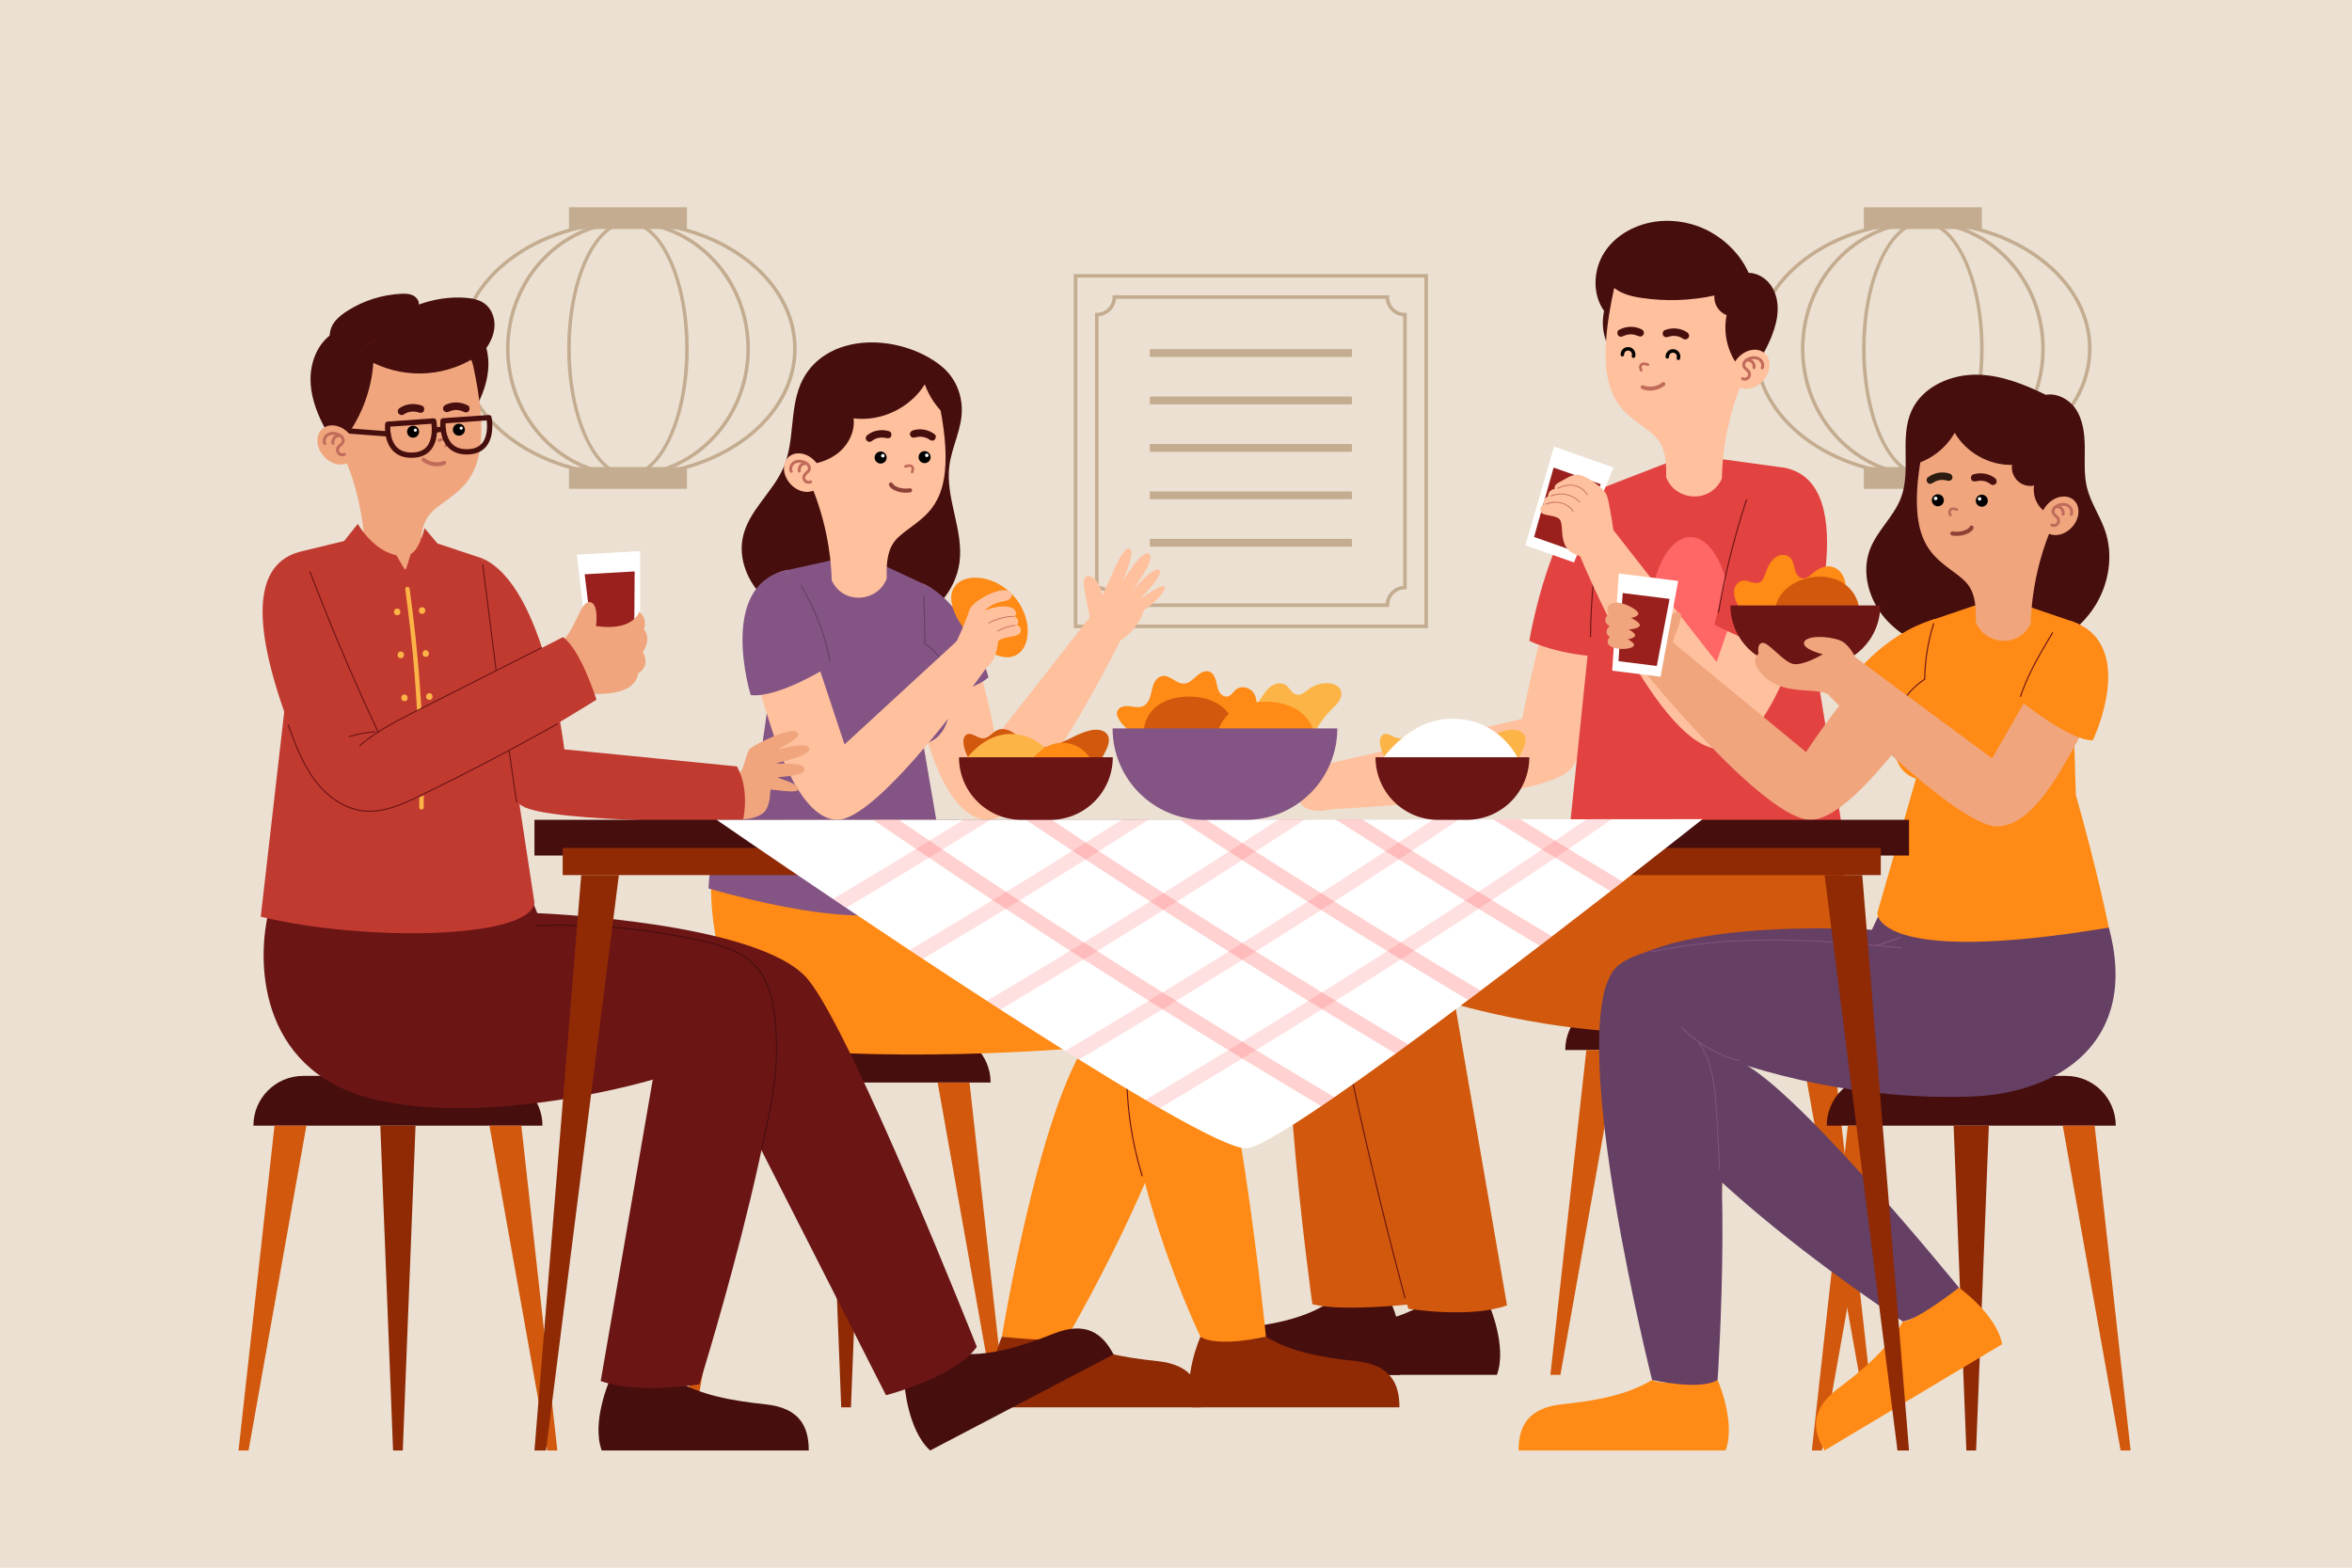 <?xml version="1.0" encoding="utf-8"?>
<!-- Generator: Adobe Illustrator 27.5.0, SVG Export Plug-In . SVG Version: 6.00 Build 0)  -->
<svg version="1.1" xmlns="http://www.w3.org/2000/svg" xmlns:xlink="http://www.w3.org/1999/xlink" x="0px" y="0px"
	 viewBox="0 0 750 500" style="enable-background:new 0 0 750 500;" xml:space="preserve">
<g id="BACKGROUND">
	<rect style="fill:#EBE0D1;" width="750" height="500"/>
</g>
<g id="OBJECTS">
	<g>
		<g>
			<path style="fill:#C4AC90;" d="M200.246,152.103c-29.661,0-53.792-18.343-53.792-40.889s24.131-40.89,53.792-40.89
				c29.661,0,53.791,18.343,53.791,40.89S229.907,152.103,200.246,152.103z M200.246,71.446c-29.042,0-52.669,17.839-52.669,39.768
				c0,21.928,23.627,39.767,52.669,39.767s52.669-17.839,52.669-39.767C252.916,89.285,229.288,71.446,200.246,71.446z"/>
			<path style="fill:#C4AC90;" d="M200.246,152.103c-21.44,0-38.883-18.343-38.883-40.889s17.443-40.89,38.883-40.89
				c21.44,0,38.883,18.343,38.883,40.89S221.686,152.103,200.246,152.103z M200.246,71.446c-20.821,0-37.761,17.839-37.761,39.768
				c0,21.928,16.939,39.767,37.761,39.767s37.761-17.839,37.761-39.767C238.007,89.285,221.067,71.446,200.246,71.446z"/>
			<path style="fill:#C4AC90;" d="M200.246,152.103c-10.682,0-19.372-18.343-19.372-40.889s8.69-40.89,19.372-40.89
				c10.682,0,19.372,18.343,19.372,40.89S210.928,152.103,200.246,152.103z M200.246,71.446c-10.063,0-18.249,17.839-18.249,39.768
				c0,21.928,8.186,39.767,18.249,39.767s18.25-17.839,18.25-39.767C218.496,89.285,210.309,71.446,200.246,71.446z"/>
			<rect x="181.436" y="66.11" style="fill:#C4AC90;" width="37.622" height="6.937"/>
			<rect x="181.436" y="148.958" style="fill:#C4AC90;" width="37.622" height="6.937"/>
		</g>
		<g>
			<path style="fill:#C4AC90;" d="M613.157,152.103c-29.66,0-53.791-18.343-53.791-40.889s24.131-40.89,53.791-40.89
				s53.791,18.343,53.791,40.89S642.817,152.103,613.157,152.103z M613.157,71.446c-29.042,0-52.67,17.839-52.67,39.768
				c0,21.928,23.628,39.767,52.67,39.767c29.042,0,52.67-17.839,52.67-39.767C665.827,89.285,642.199,71.446,613.157,71.446z"/>
			<path style="fill:#C4AC90;" d="M613.157,152.103c-21.44,0-38.883-18.343-38.883-40.889s17.442-40.89,38.883-40.89
				c21.439,0,38.882,18.343,38.882,40.89S634.596,152.103,613.157,152.103z M613.157,71.446c-20.821,0-37.762,17.839-37.762,39.768
				c0,21.928,16.94,39.767,37.762,39.767c20.821,0,37.761-17.839,37.761-39.767C650.918,89.285,633.978,71.446,613.157,71.446z"/>
			<path style="fill:#C4AC90;" d="M613.157,152.103c-10.682,0-19.372-18.343-19.372-40.889s8.69-40.89,19.372-40.89
				c10.682,0,19.371,18.343,19.371,40.89S623.839,152.103,613.157,152.103z M613.157,71.446c-10.063,0-18.251,17.839-18.251,39.768
				c0,21.928,8.188,39.767,18.251,39.767c10.063,0,18.25-17.839,18.25-39.767C631.407,89.285,623.219,71.446,613.157,71.446z"/>
			<rect x="594.346" y="66.11" style="fill:#C4AC90;" width="37.621" height="6.937"/>
			<rect x="594.346" y="148.958" style="fill:#C4AC90;" width="37.621" height="6.937"/>
		</g>
		<g>
			<path style="fill:#C4AC90;" d="M455.337,200.337H342.414V87.415h112.922V200.337z M343.536,199.215h110.679V88.537H343.536
				V199.215z"/>
			<path style="fill:#C4AC90;" d="M442.962,193.572h-88.174v-0.561c0-2.783-2.264-5.047-5.047-5.047h-0.561V99.788h0.561
				c2.783,0,5.047-2.264,5.047-5.047V94.18h88.174v0.561c0,2.783,2.265,5.047,5.048,5.047h0.561v88.175h-0.561
				c-2.783,0-5.048,2.264-5.048,5.047V193.572z M355.885,192.45h85.982c0.267-2.955,2.627-5.315,5.583-5.583v-85.982
				c-2.956-0.268-5.316-2.628-5.583-5.583h-85.982c-0.268,2.955-2.628,5.315-5.583,5.583v85.982
				C353.257,187.135,355.617,189.495,355.885,192.45z"/>
			<rect x="366.659" y="111.356" style="fill:#C4AC90;" width="64.433" height="2.48"/>
			<rect x="366.659" y="126.484" style="fill:#C4AC90;" width="64.433" height="2.48"/>
			<rect x="366.659" y="141.611" style="fill:#C4AC90;" width="64.433" height="2.48"/>
			<rect x="366.659" y="156.738" style="fill:#C4AC90;" width="64.433" height="2.48"/>
			<rect x="366.659" y="171.866" style="fill:#C4AC90;" width="64.433" height="2.48"/>
		</g>
	</g>
	<g>
		<g>
			<path style="fill:#470E0E;" d="M575.419,319.025h-60.414c-8.769,0-15.878,7.109-15.878,15.878h92.17
				C591.298,326.134,584.189,319.025,575.419,319.025z"/>
			<polygon style="fill:#8F2A05;" points="545.212,334.903 539.597,334.903 543.664,438.497 545.212,438.497 546.762,438.497 
				550.828,334.903 			"/>
			<polygon style="fill:#D1580C;" points="505.856,334.903 494.384,438.498 497.579,438.498 516.022,334.903 			"/>
			<polygon style="fill:#D1580C;" points="584.569,334.903 596.042,438.498 592.847,438.498 574.403,334.903 			"/>
		</g>
		<g>
			<g>
				<path style="fill:#470E0E;" d="M380.304,438.497h66.014c3.368-9.119-2.559-22.525-2.559-22.525
					c-19.232,2.101-20.889,0.041-20.889,0.041c-8.086,4.826-17.738,6.581-28.728,7.749
					C383.151,424.93,380.304,430.896,380.304,438.497z"/>
				<path style="fill:#D1580C;" d="M503.1,261.473l-2.345,5.653c0,0-75.234-0.24-86.239,21.049
					c-11.005,21.289,3.969,127.798,3.969,127.798c9.562,2.462,31.392,0,31.392,0l-4.871-104.164c0,0,37.526,14.614,73.068,11.547
					c35.542-3.067,42.218-60.62,42.218-60.62L503.1,261.473z"/>
				<path style="fill:#470E0E;" d="M411.319,438.497h66.014c3.368-9.119-2.559-22.525-2.559-22.525
					c-19.232,2.101-20.889,0.041-20.889,0.041c-8.086,4.826-17.738,6.581-28.728,7.749
					C414.166,424.93,411.319,430.896,411.319,438.497z"/>
				<path style="fill:#D1580C;" d="M586.543,267.126c4.059,17.35,2.18,51.9-35.715,59.838c-37.895,7.939-86.878-6.766-86.878-6.766
					l16.598,96.132c-11.637,4.272-31.452,1.083-31.452,1.083s-35.803-113.511-23.083-130.561
					c12.719-17.049,88.453-15.492,88.453-15.492l3.248-3.633L586.543,267.126z"/>
				<path style="fill:#6B1515;" d="M504.467,271.141c-15.738,0.539-31.444,1.917-47.034,4.136c-3.94,0.561-7.872,1.175-11.795,1.843
					c-3.119,0.531-6.248,1.091-9.262,2.076c-2.719,0.889-5.359,2.134-7.542,4.009c-2.199,1.889-3.777,4.371-4.675,7.119
					c-1.922,5.885-0.998,12.346-0.005,18.315c1.074,6.457,2.258,12.895,3.512,19.32c2.708,13.871,5.74,27.678,8.969,41.436
					c3.143,13.393,6.478,26.742,10.002,40.04c0.406,1.531,0.814,3.061,1.225,4.591c0.058,0.218,0.397,0.125,0.338-0.093
					c-3.466-12.902-6.749-25.854-9.857-38.848c-3.255-13.611-6.322-27.269-9.099-40.986c-1.314-6.487-2.561-12.987-3.713-19.505
					c-1.085-6.139-2.463-12.446-2.04-18.714c0.21-3.103,0.938-6.215,2.573-8.89c1.593-2.606,3.962-4.567,6.669-5.937
					c2.766-1.4,5.797-2.209,8.821-2.831c3.448-0.709,6.937-1.24,10.415-1.78c15.482-2.406,31.093-3.98,46.743-4.717
					c1.917-0.09,3.835-0.168,5.754-0.233C504.692,271.483,504.693,271.133,504.467,271.141L504.467,271.141z"/>
				<path style="fill:#6B1515;" d="M502.681,269.197c-2.735,0.787-5.47,1.573-8.205,2.36c-0.216,0.062-0.124,0.401,0.093,0.338
					c2.735-0.787,5.47-1.573,8.205-2.36C502.99,269.473,502.898,269.135,502.681,269.197L502.681,269.197z"/>
				<path style="fill:#6B1515;" d="M453.95,305.151c1.487,4.242,3.85,8.161,6.903,11.46c0.873,0.943,1.802,1.832,2.781,2.665
					c0.171,0.145,0.42-0.101,0.248-0.248c-3.389-2.884-6.166-6.462-8.126-10.458c-0.559-1.14-1.049-2.313-1.469-3.512
					C454.214,304.847,453.875,304.938,453.95,305.151L453.95,305.151z"/>
				<path style="fill:#6B1515;" d="M450.13,307.789c1.679,2.689,4.134,4.876,6.995,6.242c0.799,0.382,1.628,0.699,2.477,0.949
					c0.217,0.064,0.309-0.274,0.093-0.338c-2.965-0.871-5.652-2.6-7.693-4.918c-0.581-0.66-1.104-1.366-1.57-2.111
					C450.313,307.421,450.01,307.597,450.13,307.789L450.13,307.789z"/>
				<g>
					<g>
						<path style="fill:#6B1515;" d="M459.763,315.449c0.716,0,0.717-1.113,0-1.113
							C459.047,314.336,459.046,315.449,459.763,315.449L459.763,315.449z"/>
					</g>
				</g>
			</g>
			<g>
				<path style="fill:#FFC09E;" d="M511.818,155.29c-13.867,8.053-26.433,73.995-26.433,73.995l-63.97,14.794v14.163
					c0,0,68.206-2.706,78.956-12.449C511.121,236.051,511.818,155.29,511.818,155.29z"/>
				<path style="fill:#E24340;" d="M511.818,155.29c-16.934,5.527-24.151,49.11-24.151,49.11c11.005,5.13,25.619,5.236,25.619,5.236
					L511.818,155.29z"/>
				<g>
					<g>
						<g>
							<g>
								<g>
									<g>
										<g>
											<path style="fill:#E24340;" d="M500.372,265.842c2.212,8.768,54.646,9.84,87.39,0.235l-19.034-116.94l-19.922-2.723
												l-17.288,1.242l-19.7,7.635L500.372,265.842z"/>
										</g>
									</g>
								</g>
							</g>
						</g>
					</g>
				</g>
				<ellipse style="fill:#FF6666;" cx="539.021" cy="198.044" rx="12.988" ry="26.748"/>
				<path style="fill:#6B1515;" d="M511.879,159.427c-1.193,5.594-2.17,11.234-2.931,16.903c-0.758,5.654-1.3,11.336-1.623,17.032
					c-0.183,3.222-0.295,6.447-0.338,9.673c-0.003,0.226,0.348,0.226,0.351,0c0.076-5.704,0.369-11.405,0.882-17.086
					c0.514-5.694,1.247-11.369,2.198-17.007c0.532-3.153,1.132-6.295,1.799-9.423C512.264,159.3,511.926,159.206,511.879,159.427
					L511.879,159.427z"/>
				<path style="fill:#FFC09E;" d="M425.452,245.549c-0.967-1.16-2.834-0.6-4.579-2.356c-1.745-1.756-2.872-5.88-4.551-6.841
					c-1.678-0.961-15.368-4.822-15.998-1.72c-0.375,1.845,7.292,3.61,7.37,3.803c0.078,0.193-9.748-0.974-9.988,1.62
					c-0.24,2.594,11.197,2.46,11.247,2.735c0.049,0.274-8.829,1.094-8.491,3.526c0.338,2.432,8.867,0.767,9.009,0.988
					c0.141,0.221-6.431,3.376-5.859,5.01c0.571,1.634,8.774-1.874,8.986-1.542c0.213,0.332,0.725,4.172,2.893,6.272
					c2.167,2.101,8.698,2.004,10.011,0.058C426.814,255.158,426.709,247.059,425.452,245.549z"/>
				<g>
					<path style="fill:#FFC09E;" d="M568.727,149.136c19.973,3.923,13.072,34.774,7.821,48.049
						c-4.84,12.236-14.35,41.752-27.9,41.752c-19.846,0-44.944-61.955-44.944-61.955l10.665-8.046l33.016,42.217L568.727,149.136z"
						/>
					<path style="fill:#E24340;" d="M568.727,149.136l-11.39,8.506l-10.674,41.604c0,0,20.928,10.645,29.228,10.39
						C575.891,209.635,595.015,153.781,568.727,149.136z"/>
					<g>
						<polygon style="fill:#FFFFFF;" points="501.904,179.388 486.408,173.924 495.545,142.424 514.546,149.124 						"/>
						<polygon style="fill:#99201D;" points="501.421,175.578 489.174,171.259 495.419,149.131 510.437,154.426 						"/>
					</g>
					<g>
						<path style="fill:#FFC09E;" d="M506.488,179.388c-1.964-2.723-5.104-1.962-6.974-4.732c-2.19-3.244-0.761-7.917-2.398-9.227
							c-1.637-1.309-5.626-0.807-5.886-2.447c-0.286-1.804,1.142-2.109,1.142-2.109c-0.521-1.205,0.621-2.466,1.306-2.518
							c-0.237-2.009,2.143-2.503,2.143-2.503c-0.217-0.774-0.009-1.343,1.801-2.27c1.798-0.92,3.49-2.259,5.477-2.168
							c2.48,0.114,8.371,4.112,9.286,6.568c0.915,2.456,2.466,13.641,2.466,13.641L506.488,179.388z"/>
						<g>
							<path style="fill:#C06B5B;" d="M493.058,160.927c1.48-0.595,3.097-0.81,4.657-0.417c1.108,0.28,2.155,0.841,2.986,1.629
								c0.312,0.296,0.604,0.625,0.809,1.005c0.08,0.149,0.308,0.016,0.227-0.133c-0.437-0.809-1.216-1.454-1.987-1.926
								c-1.154-0.707-2.503-1.072-3.856-1.041c-1,0.023-1.98,0.256-2.905,0.629C492.833,160.736,492.901,160.99,493.058,160.927
								L493.058,160.927z"/>
							<path style="fill:#C06B5B;" d="M494.561,158.308c1.593-0.581,3.313-0.805,4.98-0.427c1.155,0.262,2.242,0.791,3.175,1.518
								c0.332,0.259,0.645,0.542,0.933,0.849c0.116,0.123,0.302-0.063,0.186-0.186c-1.612-1.711-3.916-2.702-6.272-2.63
								c-1.052,0.032-2.086,0.263-3.073,0.623C494.334,158.112,494.402,158.366,494.561,158.308L494.561,158.308z"/>
							<path style="fill:#C06B5B;" d="M496.837,155.87c1.556-0.806,3.332-1.269,5.08-0.919c1.218,0.244,2.344,0.859,3.221,1.736
								c0.359,0.36,0.68,0.763,0.921,1.212c0.08,0.149,0.307,0.016,0.227-0.133c-1.212-2.261-3.947-3.446-6.433-3.147
								c-1.107,0.133-2.162,0.512-3.149,1.023C496.554,155.721,496.687,155.948,496.837,155.87L496.837,155.87z"/>
						</g>
					</g>
				</g>
			</g>
			<path style="fill:#6B1515;" d="M556.746,159.376c-1.51,4.577-2.887,9.198-4.128,13.855c-1.241,4.657-2.346,9.351-3.314,14.072
				c-0.542,2.646-1.041,5.302-1.497,7.964c-0.038,0.221,0.3,0.316,0.338,0.093c0.814-4.751,1.764-9.478,2.852-14.173
				c1.088-4.695,2.313-9.359,3.673-13.983c0.762-2.592,1.567-5.171,2.413-7.736C557.155,159.255,556.816,159.163,556.746,159.376
				L556.746,159.376z"/>
			<g>
				<path style="fill:#470E0E;" d="M564.675,90.975c-1.619-2.294-4.275-3.924-7.083-3.957c-2.448-5.458-6.749-9.965-11.951-12.917
					c-5.202-2.952-11.361-4.191-17.299-3.47c-6.603,0.803-13.044,4.194-16.679,9.765c-3.634,5.571-4.003,13.359-0.16,18.788
					c-0.633,3.058-0.521,6.236,0.504,9.185c1.025,2.949,2.569,5.686,4.105,8.405l32.547,10.735
					c7.336-4.933,13.114-12.146,16.328-20.381c1.021-2.616,1.794-5.362,1.875-8.169C566.945,96.152,566.294,93.269,564.675,90.975z"
					/>
				<path style="fill:#FFC09E;" d="M556.069,120.682c0,0-6.703,13.693-7.005,31.995c-3.87,8.27-15.064,6.947-17.767-0.512
					c0.193-6.958-1.005-10.23-3.2-12.64c-0.182-0.202-0.364-0.38-0.554-0.573c-0.13-0.137-0.259-0.258-0.406-0.387
					c-0.259-0.242-0.559-0.465-0.842-0.714c-0.404-0.32-0.823-0.639-1.26-0.966l-0.009,0c-1.722-1.284-3.738-2.641-5.977-4.658
					c-3.264-2.916-5.688-6.913-6.622-13.148c-0.019-0.075-0.03-0.149-0.042-0.232c-0.02-0.091-0.031-0.182-0.043-0.274
					c-0.022-0.166-0.036-0.316-0.05-0.474c-0.019-0.074-0.022-0.141-0.032-0.207c-0.695-6.101-0.092-14.242,2.349-25.467
					c2.535-11.637,30.913-15.84,38.532-0.882C556.276,97.718,556.069,120.682,556.069,120.682z"/>
				<path style="fill:#470E0E;" d="M554.575,117.125c-3.67-4.599-5.171-10.857-3.987-16.62c-2.498-0.886-4.197-3.625-3.88-6.257
					c-7.664,1.664-15.631,1.92-23.386,0.751c-3.665-0.553-7.57-1.595-9.871-4.501c6.564-6.59,15.759-10.653,25.058-10.503
					c3.647,0.059,7.393,0.739,10.44,2.743c3.984,2.62,6.297,7.191,7.478,11.811C558.317,101.936,557.582,110.118,554.575,117.125z"
					/>
				<path style="fill:#C16B5B;" d="M530.008,121.998c-1.696,1.374-3.984,1.69-6.009,0.906c-0.758-0.294-1.148,0.906-0.394,1.198
					c2.452,0.95,5.215,0.477,7.25-1.17C531.487,122.42,530.637,121.488,530.008,121.998z"/>
				<g>
					<path style="fill:#C16B5B;" d="M525.726,115.96c-0.408-0.208-0.843-0.333-1.302-0.36c-0.409-0.024-0.859,0.03-1.198,0.276
						c-0.364,0.265-0.547,0.675-0.582,1.116c-0.034,0.422,0.104,0.838,0.261,1.223c0.084,0.207,0.283,0.38,0.523,0.305
						c0.198-0.062,0.396-0.301,0.305-0.523c-0.115-0.281-0.241-0.587-0.237-0.896c0.002-0.159,0.043-0.319,0.137-0.447
						c-0.005,0.008-0.01,0.016-0.016,0.024c0.087-0.136,0.254-0.186,0.404-0.213c0.011-0.002,0.023-0.004,0.04-0.006
						c0.032-0.001,0.064-0.005,0.097-0.006c0.085-0.004,0.171-0.002,0.257,0.003c0.044,0.003,0.087,0.007,0.13,0.011
						c0.023,0.002,0.025,0.002,0.032,0.002c0.007,0.002,0.008,0.002,0.027,0.006c0.267,0.048,0.494,0.157,0.746,0.246
						c0.19,0.067,0.423,0.011,0.523-0.174C525.977,116.355,525.939,116.068,525.726,115.96z"/>
					<path style="fill:#470E0E;" d="M516.25,105.212c2.248-1.219,4.975-1.338,7.271-0.153c0.562,0.29,0.874,1.034,0.557,1.617
						c-0.411,0.757-1.15,0.757-1.845,0.444c-0.619-0.279-1.286-0.45-1.963-0.504c0.002-0.037,0.06,0.027,0.022,0.025
						c-0.867-0.047-1.724,0.13-2.514,0.487c-0.047,0.021-0.093,0.043-0.168,0.079c-0.553,0.294-1.299,0.275-1.669-0.314
						C515.623,106.389,515.656,105.534,516.25,105.212z"/>
					<path style="fill:#470E0E;" d="M530.833,105.296c2.381-0.931,5.103-0.712,7.234,0.748c0.522,0.357,0.739,1.134,0.352,1.674
						c-0.374,0.523-1.115,0.735-1.674,0.353c-0.214-0.147-0.437-0.274-0.663-0.401c-0.022-0.011-0.018-0.009-0.032-0.017
						c-0.041-0.018-0.082-0.037-0.123-0.055c-0.089-0.038-0.179-0.074-0.27-0.108c-0.242-0.091-0.49-0.167-0.741-0.228
						c-0.063-0.015-0.466-0.136-0.156-0.038c-0.104-0.033-0.229-0.035-0.336-0.047c-0.241-0.027-0.483-0.042-0.726-0.043
						c-0.13,0-0.258,0.007-0.388,0.01c-0.014,0-0.019,0-0.029,0c-0.019,0.003-0.044,0.006-0.082,0.011
						c-0.24,0.03-0.479,0.073-0.714,0.13c-0.126,0.03-0.25,0.065-0.374,0.103c-0.049,0.015-0.098,0.032-0.146,0.048
						c-0.009,0.003-0.005,0.002-0.016,0.006c-0.003,0.001-0.007,0.001-0.011,0.002c-0.004,0.001-0.007,0.003-0.011,0.004
						c0.005-0.002,0.003-0.001,0.008-0.003c-0.585,0.223-1.323,0.112-1.617-0.518C530.066,106.386,530.204,105.542,530.833,105.296z
						"/>
					<path d="M534.656,111.681c-0.945-0.533-2.214-0.375-2.936,0.459c-0.401,0.464-0.638,1.052-0.62,1.669
						c0.009,0.293,0.252,0.575,0.561,0.561c0.297-0.013,0.57-0.247,0.561-0.561c-0.002-0.069,0.001-0.136,0.003-0.205
						c0.001-0.019,0-0.02-0.001-0.026c0.002-0.007,0.004-0.008,0.009-0.028c0.015-0.058,0.026-0.116,0.043-0.174
						c0.004-0.014,0.029-0.082,0.036-0.105c0.046-0.102,0.103-0.196,0.163-0.29c0.011-0.017,0.012-0.021,0.014-0.026
						c0.005-0.004,0.008-0.007,0.023-0.023c0.035-0.037,0.068-0.076,0.105-0.112c0.016-0.015,0.171-0.144,0.082-0.078
						c0.041-0.03,0.084-0.059,0.128-0.085c0.049-0.03,0.1-0.056,0.152-0.081c0.031-0.011,0.062-0.022,0.094-0.032
						c0.05-0.015,0.101-0.028,0.153-0.039c0.021-0.004,0.041-0.008,0.062-0.011c0.003,0,0.018-0.001,0.049-0.004
						c0.052,0,0.105-0.004,0.158-0.003c0.014,0,0.102,0.007,0.133,0.008c0.029,0.006,0.119,0.023,0.134,0.027
						c0.051,0.013,0.102,0.027,0.151,0.044c0.033,0.011,0.066,0.023,0.099,0.036c-0.045-0.019-0.05-0.02-0.014-0.003
						c0.055,0.028,0.109,0.056,0.161,0.089c0.012,0.007,0.061,0.042,0.075,0.051c0.047,0.039,0.092,0.08,0.134,0.123
						c0.028,0.029,0.055,0.06,0.081,0.092c0.006,0.012,0.057,0.085,0.065,0.099c0.031,0.051,0.058,0.104,0.086,0.157
						c0.01,0.019,0.01,0.018,0.014,0.025c0.002,0.008,0.001,0.008,0.008,0.03c0.034,0.105,0.063,0.211,0.081,0.32
						c0.002,0.025,0.007,0.069,0.007,0.082c0.003,0.068,0,0.136-0.003,0.205c-0.001,0.022,0,0.021,0.001,0.03
						c-0.002,0.008-0.003,0.006-0.007,0.024c-0.014,0.067-0.03,0.133-0.05,0.199c-0.084,0.281,0.101,0.624,0.392,0.69
						c0.302,0.069,0.6-0.091,0.69-0.392C536.041,113.4,535.596,112.212,534.656,111.681z"/>
					<path d="M520.331,111.004c-0.945-0.533-2.214-0.375-2.936,0.459c-0.401,0.463-0.638,1.052-0.62,1.669
						c0.008,0.293,0.252,0.575,0.561,0.561c0.297-0.013,0.57-0.247,0.561-0.561c-0.002-0.069,0.001-0.136,0.003-0.205
						c0.001-0.019,0-0.02-0.001-0.026c0.002-0.007,0.004-0.008,0.009-0.028c0.015-0.058,0.026-0.116,0.043-0.174
						c0.004-0.014,0.029-0.082,0.036-0.105c0.046-0.102,0.103-0.196,0.163-0.29c0.011-0.018,0.012-0.021,0.014-0.026
						c0.005-0.004,0.008-0.007,0.024-0.023c0.035-0.037,0.068-0.076,0.105-0.112c0.015-0.015,0.171-0.144,0.082-0.078
						c0.041-0.03,0.084-0.059,0.128-0.085c0.049-0.03,0.1-0.056,0.152-0.081c0.031-0.011,0.063-0.022,0.094-0.032
						c0.05-0.015,0.101-0.028,0.153-0.039c0.021-0.004,0.041-0.007,0.062-0.011c0.003,0,0.018-0.001,0.049-0.004
						c0.052,0,0.105-0.004,0.158-0.003c0.014,0,0.102,0.007,0.133,0.009c0.029,0.006,0.12,0.023,0.134,0.027
						c0.051,0.013,0.101,0.027,0.151,0.044c0.033,0.011,0.066,0.023,0.099,0.036c-0.045-0.019-0.05-0.02-0.014-0.003
						c0.055,0.028,0.109,0.056,0.161,0.089c0.012,0.007,0.061,0.042,0.075,0.051c0.047,0.039,0.092,0.08,0.134,0.123
						c0.028,0.029,0.055,0.06,0.081,0.092c0.006,0.012,0.057,0.085,0.065,0.099c0.031,0.051,0.059,0.104,0.086,0.157
						c0.01,0.019,0.01,0.018,0.014,0.025c0.002,0.008,0.001,0.008,0.008,0.03c0.034,0.105,0.063,0.211,0.081,0.32
						c0.002,0.026,0.007,0.069,0.007,0.082c0.003,0.069,0,0.136-0.003,0.205c-0.001,0.022,0,0.021,0.001,0.029
						c-0.002,0.008-0.003,0.006-0.006,0.024c-0.014,0.067-0.03,0.133-0.05,0.199c-0.084,0.281,0.101,0.624,0.391,0.69
						c0.302,0.069,0.6-0.091,0.69-0.392C521.715,112.722,521.271,111.534,520.331,111.004z"/>
				</g>
				<g>
					<path style="fill:#FFC09E;" d="M562.242,121.384c-2.505,2.816-6.348,3.488-8.584,1.5c-2.236-1.988-2.017-5.884,0.488-8.7
						c2.505-2.817,6.348-3.488,8.584-1.5C564.964,114.672,564.746,118.567,562.242,121.384z"/>
					<path style="fill:#C16B5B;" d="M561.108,114.051c-1.013-0.574-2.387-0.589-3.672-0.036c-0.641,0.274-1.109,0.619-1.435,1.05
						c-0.431,0.572-0.567,1.302-0.355,1.905c0.189,0.541,0.605,0.901,0.974,1.219c0.266,0.23,0.518,0.447,0.656,0.701
						c0.212,0.391,0.14,0.928-0.169,1.249c-0.308,0.32-0.841,0.411-1.241,0.213c-0.235-0.117-0.518-0.021-0.635,0.213
						c-0.116,0.233-0.021,0.518,0.213,0.635c0.256,0.128,0.536,0.193,0.819,0.201c0.562,0.016,1.131-0.195,1.526-0.606
						c0.593-0.616,0.727-1.607,0.317-2.358c-0.22-0.405-0.565-0.702-0.869-0.965c-0.305-0.263-0.593-0.512-0.699-0.816
						c-0.107-0.303-0.021-0.704,0.218-1.022c0.096-0.128,0.227-0.242,0.369-0.352c0.47,0.009,1.054,0.171,1.342,0.505
						c0.324,0.376,0.466,0.912,0.372,1.398c-0.05,0.257,0.118,0.504,0.374,0.555c0.025,0.005,0.051,0.008,0.077,0.008
						c0.227,0.007,0.433-0.152,0.477-0.383c0.152-0.775-0.067-1.596-0.583-2.197c-0.193-0.223-0.437-0.377-0.694-0.504
						c0.789-0.188,1.56-0.124,2.15,0.21c0.729,0.413,1.258,1.439,0.854,2.25c-0.116,0.234-0.02,0.518,0.213,0.635
						c0.234,0.116,0.517,0.022,0.635-0.213C562.93,116.365,562.365,114.764,561.108,114.051z"/>
				</g>
			</g>
		</g>
	</g>
	<g>
		<g>
			<path style="fill:#470E0E;" d="M300.007,329.383h-60.414c-8.769,0-15.878,7.109-15.878,15.878h92.17
				C315.885,336.492,308.776,329.383,300.007,329.383z"/>
			<polygon style="fill:#8F2A05;" points="269.8,345.261 264.185,345.261 268.251,448.855 269.8,448.855 271.349,448.855 
				275.415,345.261 			"/>
			<polygon style="fill:#D1580C;" points="230.444,345.261 218.971,448.855 222.166,448.855 240.61,345.261 			"/>
			<polygon style="fill:#D1580C;" points="309.156,345.261 320.629,448.855 317.434,448.855 298.99,345.261 			"/>
		</g>
		<g>
			<path style="fill:#470E0E;" d="M255.278,122.548c-3.458,8.203-1.901,18.004-5.303,26.234
				c-3.417,8.266-11.509,14.12-13.176,22.966c-1.303,6.918,1.872,14.167,6.813,18.915c4.941,4.748,11.408,7.339,17.891,9.045
				c8.876,2.336,18.41,3.167,27.06,0.027c8.65-3.141,16.193-10.898,17.414-20.469c1.309-10.261-4.555-20.421-3.252-30.683
				c0.784-6.176,4.084-11.816,3.981-18.129c-0.089-5.44-2.481-10.417-6.575-13.72c-10.228-8.251-28.149-10.765-38.872-2.142
				C258.672,116.673,256.602,119.408,255.278,122.548z"/>
			<g>
				<path style="fill:#FF8A15;" d="M351.504,326.857c-4.458,0.921-47.223,9.546-65.707,1.624
					c-20.207-8.66-25.799-48.352-25.799-48.352l39.821-2.646l2.487,5.292c0,0,69.764,7.821,76.646,30.43
					c9.538,31.332-38.583,113.166-38.583,113.166s-2.335,2.902-20.889-0.041C319.479,426.331,333.462,340.389,351.504,326.857z"/>
				<path style="fill:#8F2A05;" d="M446.255,448.855h-66.014c-3.368-9.119,2.559-22.524,2.559-22.524
					c19.232,2.101,20.889,0.041,20.889,0.041c8.086,4.826,17.738,6.582,28.728,7.749
					C443.408,435.288,446.255,441.254,446.255,448.855z"/>
				<path style="fill:#8F2A05;" d="M382.934,448.855H316.92c-3.368-9.119,2.559-22.524,2.559-22.524
					c19.232,2.101,20.889,0.041,20.889,0.041c8.086,4.826,17.738,6.582,28.728,7.749
					C380.087,435.288,382.934,441.254,382.934,448.855z"/>
				<path style="fill:#FF8A15;" d="M226.734,282.083c0,33.949,15.943,52.893,43.894,53.885c47.974,1.703,89.175-3.157,89.175-3.157
					c-2.83,40.052,22.998,93.52,22.998,93.52c5.373,3.545,20.889,0.041,20.889,0.041s-9.608-96.989-22.598-118.639
					c-10.017-16.695-90.641-19.936-90.641-19.936l-7.181-8.66L226.734,282.083z"/>
				<g>
					<path style="fill:#6B1515;" d="M301.297,288.86c3.813,0.166,7.622,0.406,11.425,0.721c3.803,0.316,7.6,0.706,11.388,1.171
						c3.81,0.468,7.61,1.011,11.398,1.63c3.766,0.615,7.521,1.304,11.26,2.067c3.739,0.763,7.463,1.6,11.17,2.509
						c0.456,0.112,0.912,0.225,1.368,0.34c0.219,0.055,0.312-0.283,0.093-0.338c-3.72-0.932-7.458-1.791-11.213-2.575
						c-3.736-0.78-7.487-1.487-11.25-2.12c-3.76-0.632-7.533-1.19-11.315-1.674c-3.804-0.487-7.618-0.899-11.438-1.236
						c-3.82-0.336-7.647-0.597-11.478-0.782c-0.469-0.023-0.939-0.044-1.409-0.064C301.071,288.5,301.072,288.85,301.297,288.86
						L301.297,288.86z"/>
					<path style="fill:#6B1515;" d="M345.801,334.4c4.489,0.119,8.997-0.667,13.18-2.298c1.173-0.458,2.321-0.981,3.436-1.566
						c0.2-0.105,0.023-0.408-0.177-0.303c-3.935,2.065-8.282,3.334-12.71,3.71c-1.24,0.105-2.485,0.14-3.729,0.107
						C345.575,334.043,345.575,334.394,345.801,334.4L345.801,334.4z"/>
					<path style="fill:#6B1515;" d="M359.631,331.685c-0.272,2.842-0.436,5.693-0.488,8.548c-0.053,2.868,0.005,5.738,0.173,8.602
						c0.166,2.838,0.442,5.669,0.822,8.486c0.382,2.829,0.872,5.643,1.47,8.435c0.598,2.791,1.302,5.56,2.113,8.297
						c0.103,0.347,0.208,0.694,0.314,1.04c0.066,0.215,0.405,0.123,0.338-0.093c-0.833-2.716-1.563-5.463-2.185-8.235
						c-0.626-2.785-1.144-5.594-1.555-8.419c-0.41-2.823-0.711-5.662-0.903-8.509c-0.193-2.848-0.276-5.703-0.25-8.558
						c0.026-2.84,0.16-5.68,0.404-8.51c0.031-0.361,0.064-0.721,0.099-1.082C360.003,331.461,359.652,331.462,359.631,331.685
						L359.631,331.685z"/>
					<path style="fill:#6B1515;" d="M360.25,332.019c2.064,0.294,4.174,0.088,6.138-0.616c0.211-0.076,0.12-0.414-0.093-0.338
						c-1.901,0.682-3.951,0.901-5.952,0.617C360.123,331.65,360.027,331.987,360.25,332.019L360.25,332.019z"/>
					<g>
						<g>
							<path style="fill:#6B1515;" d="M366.427,331.709c0.716,0,0.717-1.113,0-1.113
								C365.711,330.596,365.71,331.709,366.427,331.709L366.427,331.709z"/>
						</g>
					</g>
				</g>
			</g>
			<g>
				<g>
					<path style="fill:#FFC09E;" d="M294.156,186.096c17.064,7.197,23.198,49.254,23.198,49.254l30.13-38.449l10.284,6.314
						c0,0-28.419,58.281-42.556,58.27c-16.659-0.012-22.935-39.812-22.935-39.812L294.156,186.096z"/>
					<path style="fill:#845584;" d="M294.156,186.096c14.839,6.475,21.056,29.929,21.056,29.929
						c-7.89,6.777-24.98,5.737-24.98,5.737L294.156,186.096z"/>
					<g>
						<g>
							<path style="fill:#FFC09E;" d="M347.269,198.6c1.117-1.885-3.307-13.568-0.914-14.726c2.189-1.059,5.221,3.366,4.994,6.118
								c1.974-2.861,6.299-16.222,8.938-14.954c1.952,0.938-2.43,10.613-2.43,10.613s6.306-10.666,8.608-9.01
								c2.302,1.656-5.422,11.71-5.422,11.71s7.056-8.14,8.667-6.513c1.584,1.6-6.423,9.44-6.423,9.44s7.221-5.228,8.056-4.256
								c0.835,0.972-2.825,5.181-6.526,7.545c-2.325,7.239-8.42,10.236-8.42,10.236L347.269,198.6z"/>
						</g>
					</g>
				</g>
				<g>
					<g>
						<g>
							<g>
								<g>
									<g>
										<g>
											<g>
												<g>
													<g>
														<g>
															<g>
																<g>
																	<g>
																		<g>
																			<g>
																				<g>
																					<g>
																						<g>
																							<g>
																								<g>
																									<g>
																										<g>
																											<path style="fill:#845584;" d="M225.934,283.377c72.927,20.627,76.012-2.104,76.012-2.104l-7.536-43.973
																												c12.382-2.457,10.059-24.669,1.313-31.51l-0.987-12.415l-0.245-3.07l-0.335-4.21l-12.254-5.733
																												l-16.592-1.693l-14.429,3.191l-0.862,7.053l-6.851,47.964
																												C226.734,254.27,225.934,283.377,225.934,283.377z"/>
																										</g>
																									</g>
																								</g>
																							</g>
																						</g>
																					</g>
																				</g>
																			</g>
																		</g>
																	</g>
																</g>
															</g>
														</g>
													</g>
												</g>
											</g>
										</g>
									</g>
								</g>
							</g>
						</g>
					</g>
				</g>
				<g>
					<path style="fill:#653F64;" d="M294.441,190.043c0.086,3.981,0.173,7.962,0.259,11.943c0.024,1.131,0.049,2.262,0.074,3.393
						c0.005,0.225,0.355,0.226,0.35,0c-0.086-3.981-0.173-7.962-0.259-11.943c-0.025-1.131-0.049-2.262-0.074-3.393
						C294.787,189.818,294.436,189.817,294.441,190.043L294.441,190.043z"/>
					<path style="fill:#653F64;" d="M294.861,205.53c2.605,1.668,4.741,4.016,6.163,6.764c0.104,0.2,0.406,0.023,0.303-0.177
						c-1.125-2.174-2.697-4.114-4.594-5.662c-0.541-0.441-1.107-0.851-1.695-1.227C294.847,205.105,294.671,205.409,294.861,205.53
						L294.861,205.53z"/>
				</g>
				<g>
					<g>
						<path style="fill:#FFC09E;" d="M301.304,150.428c-0.008,0.115-0.027,0.231-0.036,0.347c-0.018,0.137-0.027,0.252-0.045,0.388
							c-0.816,6.492-3.227,10.571-6.538,13.586c-1.774,1.625-3.419,2.818-4.867,3.882c-0.465,0.344-0.9,0.666-1.324,0.988
							c-0.331,0.247-0.641,0.504-0.961,0.772c-3.233,2.647-5.078,5.584-4.778,14.089c-2.635,7.364-13.678,8.767-17.546,0.63
							c-0.248-10.299-2.513-19.116-4.439-24.783c-0.488-1.48-0.961-2.739-1.367-3.749c-0.769-1.936-1.312-2.995-1.312-2.995
							s-0.323-22.645,2.722-28.769c7.418-14.776,35.433-10.814,38.008,0.659C301.293,136.435,301.94,144.432,301.304,150.428z"/>
						<path style="fill:#470E0E;" d="M301.587,132.569c-2.99-2.724-5.307-6.18-6.691-9.98c-4.672,7.533-13.923,11.95-22.719,10.846
							c0.558,4.402-1.858,8.849-5.45,11.455c-3.592,2.606-8.177,3.555-12.613,3.453c-1.008-7.277-0.156-14.96,2.031-21.972
							c0.906-2.904,2.139-5.819,4.355-7.903c1.65-1.552,3.745-2.546,5.867-3.341c7.662-2.868,16.18-3.401,24.14-1.509
							c2.612,0.621,5.242,1.541,7.23,3.346c2.052,1.863,3.239,4.527,3.799,7.242C302.095,126.921,301.606,129.798,301.587,132.569z"
							/>
						<path style="fill:#8E4136;" d="M283.75,153.938c0.294-0.172,0.744-0.083,0.906,0.237c0.409,0.811,1.43,1.171,2.25,1.4
							c1.004,0.28,2.07,0.343,3.099,0.163c0.352-0.061,0.713,0.095,0.814,0.462c0.088,0.319-0.108,0.752-0.462,0.814
							c-1.301,0.228-2.634,0.181-3.906-0.193c-1.115-0.328-2.387-0.885-2.939-1.979C283.352,154.524,283.429,154.126,283.75,153.938
							z"/>
						<g>
							<path style="fill:#C16B5B;" d="M288.512,148.413c0.404-0.197,0.833-0.312,1.284-0.331c0.401-0.017,0.843,0.043,1.171,0.291
								c0.353,0.266,0.525,0.672,0.553,1.106c0.026,0.415-0.116,0.821-0.276,1.196c-0.086,0.201-0.284,0.368-0.519,0.29
								c-0.194-0.064-0.383-0.302-0.291-0.519c0.117-0.274,0.246-0.572,0.248-0.875c0.001-0.156-0.036-0.315-0.127-0.441
								c0.005,0.008,0.01,0.016,0.015,0.024c-0.083-0.135-0.246-0.187-0.393-0.216c-0.011-0.002-0.023-0.004-0.039-0.006
								c-0.032-0.001-0.063-0.006-0.095-0.008c-0.084-0.005-0.168-0.005-0.252-0.001c-0.043,0.002-0.085,0.005-0.128,0.009
								c-0.022,0.002-0.025,0.002-0.031,0.002c-0.007,0.001-0.008,0.002-0.027,0.005c-0.263,0.043-0.487,0.145-0.736,0.229
								c-0.188,0.063-0.415,0.004-0.511-0.179C288.258,148.797,288.301,148.516,288.512,148.413z"/>
							<path style="fill:#470E0E;" d="M298.039,138.501c-2.007-1.507-4.639-2.015-7.039-1.194c-0.587,0.201-0.997,0.879-0.773,1.49
								c0.29,0.794,1.008,0.901,1.727,0.697c1.477-0.419,3.034-0.18,4.325,0.649c0.043,0.027,0.084,0.056,0.152,0.101
								c0.495,0.365,1.222,0.454,1.666-0.064C298.478,139.734,298.57,138.898,298.039,138.501z"/>
							<path style="fill:#470E0E;" d="M283.567,137.55c-2.397-0.743-5.047-0.335-7.03,1.246c-0.485,0.387-0.643,1.163-0.226,1.664
								c0.404,0.485,1.144,0.641,1.664,0.226c0.589-0.47,1.268-0.805,1.992-1.012c-0.031,0.014-0.062,0.027-0.094,0.041
								c0.904-0.236,1.812-0.198,2.716,0.005c0.617,0.139,1.337,0.072,1.597-0.609C284.396,138.563,284.201,137.746,283.567,137.55z
								"/>
							<g>
								<g>
									<path d="M278.899,145.829c-0.054,1.059,0.76,1.962,1.819,2.017c1.059,0.055,1.962-0.76,2.017-1.819
										c0.055-1.059-0.76-1.962-1.819-2.017C279.857,143.956,278.954,144.77,278.899,145.829z"/>
									<path style="fill:#FFFFFF;" d="M280.962,145.321c-0.016,0.309,0.221,0.572,0.53,0.588c0.309,0.016,0.572-0.221,0.588-0.53
										c0.016-0.309-0.221-0.572-0.53-0.588C281.241,144.775,280.978,145.012,280.962,145.321z"/>
								</g>
								<g>
									<path d="M292.915,145.698c-0.055,1.059,0.76,1.962,1.819,2.017c1.059,0.055,1.962-0.76,2.017-1.819
										s-0.76-1.962-1.819-2.017C293.873,143.824,292.97,144.638,292.915,145.698z"/>
									<path style="fill:#FFFFFF;" d="M294.977,145.189c-0.016,0.309,0.222,0.572,0.53,0.588c0.309,0.016,0.572-0.221,0.588-0.53
										c0.016-0.309-0.222-0.572-0.53-0.588C295.256,144.643,294.993,144.88,294.977,145.189z"/>
								</g>
							</g>
						</g>
						<g>
							<path style="fill:#FFC09E;" d="M252.016,154.318c2.488,2.762,6.283,3.4,8.476,1.425c2.192-1.975,1.952-5.816-0.535-8.578
								c-2.489-2.762-6.283-3.401-8.476-1.425C249.289,147.715,249.528,151.556,252.016,154.318z"/>
							<path style="fill:#C16B5B;" d="M253.089,147.078c0.996-0.573,2.351-0.596,3.621-0.058c0.634,0.267,1.098,0.603,1.422,1.027
								c0.428,0.561,0.567,1.281,0.362,1.876c-0.183,0.535-0.591,0.892-0.952,1.208c-0.261,0.228-0.508,0.444-0.643,0.696
								c-0.207,0.387-0.133,0.916,0.174,1.231c0.306,0.314,0.832,0.4,1.225,0.202c0.231-0.117,0.511-0.024,0.628,0.206
								c0.116,0.23,0.024,0.511-0.206,0.628c-0.252,0.127-0.528,0.194-0.806,0.204c-0.554,0.019-1.117-0.186-1.509-0.588
								c-0.589-0.604-0.726-1.581-0.328-2.324c0.215-0.401,0.553-0.696,0.851-0.957c0.299-0.261,0.581-0.509,0.684-0.808
								c0.103-0.3,0.016-0.695-0.222-1.007c-0.096-0.126-0.225-0.237-0.366-0.345c-0.464,0.012-1.038,0.176-1.32,0.506
								c-0.317,0.373-0.454,0.902-0.358,1.381c0.051,0.253-0.113,0.499-0.365,0.549c-0.025,0.005-0.051,0.008-0.076,0.009
								c-0.224,0.008-0.428-0.147-0.473-0.374c-0.155-0.764,0.055-1.575,0.562-2.17c0.189-0.221,0.429-0.375,0.681-0.502
								c-0.779-0.181-1.539-0.112-2.119,0.221c-0.716,0.411-1.232,1.426-0.828,2.224c0.116,0.23,0.024,0.511-0.206,0.628
								c-0.23,0.116-0.51,0.024-0.628-0.206C251.306,149.372,251.853,147.79,253.089,147.078z"/>
						</g>
					</g>
				</g>
				<path style="fill:#FF8A15;" d="M325.18,208.142c-3.845,3.492-10.471,0.533-15.981-5.535c-5.51-6.068-7.817-12.947-3.972-16.439
					c3.845-3.492,12.388-2.273,17.897,3.795C328.634,196.031,329.025,204.65,325.18,208.142z"/>
				<g>
					<path style="fill:#FFC09E;" d="M250.881,181.86c-20.307,4.095-7.85,41.339-6.381,45.69c1.469,4.351,9.145,33.039,22.067,33.923
						c13.441,0.919,48.645-49.418,48.645-49.418l-9.849-7.818l-36.059,33.197L250.881,181.86z"/>
					<path style="fill:#845584;" d="M250.881,181.86c-22.293,4.764-11.503,39.812-11.503,39.812
						c8.155,1.087,23.31-8.174,23.31-8.174L250.881,181.86z"/>
					<path style="fill:#653F64;" d="M255.156,186.713c1.771,2.802,3.272,5.773,4.586,8.813c1.376,3.184,2.548,6.463,3.475,9.807
						c0.488,1.759,0.906,3.539,1.226,5.337c0.039,0.222,0.377,0.128,0.338-0.093c-0.585-3.288-1.488-6.518-2.578-9.673
						c-1.135-3.284-2.481-6.5-4.052-9.6c-0.826-1.628-1.716-3.225-2.692-4.768C255.338,186.346,255.035,186.521,255.156,186.713
						L255.156,186.713z"/>
					<g>
						<path style="fill:#FFC09E;" d="M314.036,212.861c3.698-0.893,4.296-8.485,4.296-8.485c1.753-1.286,4.827-1.137,6.294-1.942
							c1.466-0.804,1.031-2.864-0.427-3.138c1.365-1.187-0.192-2.445-0.721-2.633c1.686-1.596-0.77-5.232-9.543-1.922
							c4.042-3.582,6.015-2.398,7.771-3.526c1.756-1.128,1.251-3.166-2.094-2.941c-3.345,0.225-9.701,3.833-10.457,6.22
							c-1.564,4.945-4.265,10.346-4.265,10.346L314.036,212.861z"/>
						<path style="fill:#C06B5B;" d="M323.197,196.459c-2.8,0.073-5.56,0.82-8.015,2.168c-0.148,0.081-0.016,0.309,0.133,0.227
							c2.415-1.326,5.128-2.06,7.882-2.132C323.366,196.717,323.367,196.454,323.197,196.459L323.197,196.459z"/>
						<path style="fill:#C06B5B;" d="M323.65,199.312c-1.971,0.286-3.878,0.919-5.632,1.862c-0.149,0.08-0.017,0.307,0.133,0.227
							c1.735-0.933,3.621-1.552,5.57-1.835C323.887,199.541,323.816,199.288,323.65,199.312L323.65,199.312z"/>
					</g>
				</g>
			</g>
		</g>
	</g>
	<g>
		<g>
			<path style="fill:#470E0E;" d="M96.683,343.149h60.414c8.769,0,15.878,7.109,15.878,15.878h-92.17
				C80.805,350.258,87.914,343.149,96.683,343.149z"/>
			<polygon style="fill:#8F2A05;" points="126.89,359.027 132.505,359.027 128.439,462.621 126.89,462.621 125.341,462.621 
				121.275,359.027 			"/>
			<polygon style="fill:#D1580C;" points="166.246,359.027 177.719,462.621 174.524,462.621 156.08,359.027 			"/>
			<polygon style="fill:#D1580C;" points="87.534,359.027 76.061,462.621 79.256,462.621 97.7,359.027 			"/>
		</g>
		<g>
			<g>
				<path style="fill:#470E0E;" d="M355.079,431.978l-58.47,30.643c-7.216-6.513-8.189-21.138-8.189-21.138
					c18.01-7.066,18.521-9.66,18.521-9.66c9.402,0.522,18.766-2.404,29.042-6.472C346.259,421.283,351.55,425.245,355.079,431.978z"
					/>
				<path style="fill:#6B1515;" d="M169.002,285.596l2.345,5.653c0,0,70.861,2.667,86.239,21.048
					c14.112,16.869,53.894,117.271,53.894,117.271c-6.946,9.742-28.957,15.426-28.957,15.426l-55.428-109.062
					c0,0-37.527,14.614-73.069,11.547c-35.542-3.067-42.217-60.62-42.217-60.62L169.002,285.596z"/>
				<path style="fill:#470E0E;" d="M257.897,462.621h-66.014c-3.368-9.119,2.559-22.524,2.559-22.524
					c19.232,2.101,20.889,0.041,20.889,0.041c8.086,4.826,17.738,6.582,28.728,7.749
					C255.049,449.054,257.897,455.02,257.897,462.621z"/>
				<path style="fill:#6B1515;" d="M85.56,291.25c-4.059,17.35-2.18,51.899,35.715,59.838c37.895,7.939,86.878-6.766,86.878-6.766
					l-16.598,96.132c11.637,4.272,31.453,1.083,31.453,1.083s35.495-113.286,23.083-130.561
					c-14.173-19.726-88.453-15.492-88.453-15.492l-3.248-3.633L85.56,291.25z"/>
				<path style="fill:#470E0E;" d="M170.868,295.401c4.963-0.189,9.932-0.2,14.895-0.029c4.939,0.171,9.871,0.52,14.784,1.047
					c4.971,0.533,9.923,1.249,14.842,2.146c4.506,0.822,9.048,1.7,13.443,3.004c3.872,1.149,7.724,2.761,10.767,5.483
					c3.115,2.786,4.989,6.574,6.063,10.563c1.036,3.845,1.416,7.849,1.642,11.814c0.193,3.376,0.192,6.761-0.025,10.136
					c-0.228,3.545-0.686,7.071-1.27,10.574c-0.698,4.19-1.561,8.352-2.46,12.503c-0.255,1.179-0.514,2.357-0.775,3.535
					c-0.049,0.22,0.289,0.314,0.338,0.093c0.983-4.437,1.946-8.881,2.765-13.352c0.663-3.622,1.225-7.266,1.563-10.934
					c0.314-3.396,0.424-6.809,0.318-10.218c-0.118-3.83-0.409-7.7-1.126-11.468c-0.76-3.996-2.107-7.97-4.64-11.205
					c-2.513-3.209-6.07-5.325-9.83-6.769c-4.101-1.575-8.455-2.468-12.749-3.338c-4.883-0.99-9.801-1.799-14.743-2.431
					c-4.999-0.639-10.023-1.094-15.056-1.362c-5.008-0.267-10.027-0.351-15.041-0.25c-1.235,0.025-2.47,0.062-3.704,0.109
					C170.643,295.059,170.642,295.41,170.868,295.401L170.868,295.401z"/>
			</g>
			<g>
				<path style="fill:#F0A57D;" d="M232.236,249.307c0.714-1.309,2.629-1.123,3.983-3.157c1.354-2.034,1.655-6.243,3.096-7.495
					c1.441-1.252,13.957-7.611,15.161-4.728c0.716,1.715-6.369,4.891-6.408,5.093c-0.039,0.202,9.251-2.809,9.98-0.344
					c0.729,2.466-10.37,4.526-10.366,4.801c0.005,0.275,8.758-0.631,8.896,1.788c0.139,2.419-8.438,2.44-8.533,2.682
					c-0.095,0.242,6.873,2.038,6.632,3.729c-0.24,1.691-8.853-0.135-8.996,0.228c-0.142,0.362,0.097,4.178-1.6,6.627
					c-1.696,2.449-8.038,3.605-9.682,1.973C232.756,258.871,231.307,251.01,232.236,249.307z"/>
				<path style="fill:#C13A30;" d="M153.645,178.049c20.279,8.568,26.292,60.949,26.292,60.949l55.057,5.442
					c4.384,7.848,1.84,17.637,1.84,17.637s-61.829,0.477-70.441-5.098c-12.137-7.855-12.911-49.434-12.911-49.434L153.645,178.049z"
					/>
				<g>
					<g>
						<g>
							<g>
								<g>
									<g>
										<g>
											<path style="fill:#C13A30;" d="M170.427,287.917c-1.555,11.64-54.106,12.473-87.276,4.463l13.354-116.625l19.767-4.783
												l17.327,0.404l20.046,6.673L170.427,287.917z"/>
										</g>
									</g>
								</g>
							</g>
						</g>
					</g>
				</g>
				<g>
					<path style="fill:#FCB447;" d="M126.653,194.094c-1.364,0-1.366,2.12,0,2.12C128.017,196.214,128.02,194.094,126.653,194.094z"
						/>
					<path style="fill:#FCB447;" d="M134.592,193.673c-1.364,0-1.366,2.12,0,2.12C135.956,195.793,135.958,193.673,134.592,193.673z
						"/>
					<path style="fill:#FCB447;" d="M127.812,207.806c-1.364,0-1.366,2.12,0,2.12C129.176,209.926,129.179,207.806,127.812,207.806z
						"/>
					<path style="fill:#FCB447;" d="M135.751,207.385c-1.364,0-1.366,2.12,0,2.12C137.115,209.505,137.117,207.385,135.751,207.385z
						"/>
					<path style="fill:#FCB447;" d="M128.971,221.517c-1.364,0-1.366,2.12,0,2.12C130.335,223.637,130.338,221.517,128.971,221.517z
						"/>
					<path style="fill:#FCB447;" d="M136.91,221.096c-1.364,0-1.366,2.12,0,2.12C138.274,223.216,138.276,221.096,136.91,221.096z"
						/>
				</g>
				<path style="fill:#FCB447;" d="M134.582,230.116c-0.439-9.068-1.14-18.123-2.1-27.15c-0.542-5.098-1.169-10.186-1.874-15.263
					c-0.053-0.378-0.536-0.585-0.869-0.494c-0.408,0.112-0.546,0.49-0.493,0.869c1.247,8.987,2.233,18.011,2.959,27.055
					c0.724,9.02,1.19,18.061,1.396,27.108c0.116,5.091,0.149,10.183,0.101,15.275c-0.008,0.91,1.405,0.91,1.413,0
					C135.201,248.38,135.024,239.242,134.582,230.116z"/>
				<g>
					<polygon style="fill:#FFFFFF;" points="204.141,208.632 187.698,209.575 183.959,176.911 204.121,175.755 					"/>
					<polygon style="fill:#99201D;" points="202.22,205.295 189.225,206.04 186.438,183.161 202.373,182.248 					"/>
				</g>
				<path style="fill:#F0A57D;" d="M205.329,200.711c0.252-0.923,1.097-3.205-1.459-5.607c0,0-1.843,6.347-13.82,4.572
					c0,0,1.078-7.384-2.05-7.663c-3.128-0.279-4.842,10.398-9.613,12.983l8.544,16.084c6.554,0.755,15.754-0.045,16.535-6.297
					c0,0,4.132-2.049,1.492-6.799C204.958,207.984,207.948,203.816,205.329,200.711z"/>
				<path style="fill:#C13A30;" d="M96.504,175.755c-13.871,3.104-17.36,18.379-5.868,51.25c4.167,11.92,9.136,29.072,24.231,32.38
					c13.293,2.913,75.334-36.238,75.334-36.238s-5.092-16.143-10.685-19.931l-58.996,29.949L96.504,175.755z"/>
				<g>
					<path style="fill:#6B1515;" d="M98.705,182.438c1.279,3.367,2.584,6.724,3.915,10.071c1.34,3.369,2.705,6.728,4.095,10.077
						c1.387,3.34,2.798,6.67,4.234,9.989c1.44,3.329,2.906,6.648,4.396,9.955c1.482,3.287,2.988,6.563,4.519,9.827
						c0.188,0.4,0.376,0.8,0.565,1.2c0.096,0.204,0.398,0.026,0.303-0.177c-1.529-3.243-3.033-6.497-4.513-9.763
						c-1.489-3.287-2.954-6.586-4.393-9.896c-1.45-3.334-2.876-6.679-4.276-10.034c-1.397-3.348-2.769-6.706-4.115-10.075
						c-1.332-3.333-2.639-6.675-3.92-10.028c-0.158-0.413-0.315-0.826-0.472-1.24C98.964,182.135,98.625,182.226,98.705,182.438
						L98.705,182.438z"/>
					<path style="fill:#6B1515;" d="M172.546,206.45c-3.972,2.009-7.944,4.017-11.916,6.026c-3.972,2.009-7.944,4.017-11.916,6.026
						c-3.972,2.009-7.944,4.017-11.916,6.026c-3.705,1.874-7.437,3.705-11.079,5.701c-3.471,1.902-6.857,3.987-9.943,6.474
						c-0.389,0.313-0.773,0.634-1.152,0.96c-0.171,0.147,0.078,0.394,0.248,0.248c3.022-2.599,6.38-4.769,9.846-6.724
						c3.572-2.015,7.257-3.827,10.916-5.677c3.955-2,7.909-4,11.864-6c3.955-2,7.909-4,11.864-6c3.955-2,7.91-4,11.864-6
						c0.499-0.252,0.997-0.504,1.496-0.756C172.924,206.651,172.747,206.348,172.546,206.45L172.546,206.45z"/>
					<path style="fill:#6B1515;" d="M119.574,233.225c-2.797,0.174-5.567,0.689-8.238,1.537c-0.214,0.068-0.123,0.407,0.093,0.338
						c2.642-0.839,5.378-1.352,8.145-1.525C119.798,233.562,119.799,233.211,119.574,233.225L119.574,233.225z"/>
					<path style="fill:#6B1515;" d="M177.695,230.679c-6.44,3.639-12.933,7.187-19.475,10.64
						c-6.518,3.44-13.085,6.786-19.699,10.036c-3.268,1.606-6.526,3.269-9.888,4.672c-3.202,1.336-6.588,2.415-10.08,2.541
						c-6.284,0.227-11.972-3.023-16.124-7.552c-4.542-4.954-7.166-11.305-9.487-17.519c-0.295-0.79-0.586-1.581-0.877-2.372
						c-0.077-0.21-0.416-0.119-0.338,0.093c2.334,6.348,4.725,12.856,8.93,18.244c3.65,4.675,8.849,8.518,14.848,9.316
						c7.058,0.939,13.748-2.523,19.895-5.508c6.78-3.292,13.511-6.684,20.191-10.174c6.655-3.477,13.26-7.052,19.81-10.722
						c0.825-0.462,1.649-0.926,2.472-1.391C178.068,230.871,177.892,230.568,177.695,230.679L177.695,230.679z"/>
					<path style="fill:#6B1515;" d="M153.769,180.184c0.551,4.345,1.101,8.69,1.652,13.035c0.55,4.345,1.101,8.69,1.651,13.035
						c0.31,2.45,0.621,4.899,0.931,7.349c0.028,0.221,0.379,0.224,0.351,0c-0.55-4.345-1.101-8.69-1.651-13.035
						c-0.551-4.345-1.101-8.69-1.651-13.035c-0.31-2.449-0.621-4.899-0.931-7.349C154.091,179.963,153.74,179.96,153.769,180.184
						L153.769,180.184z"/>
					<path style="fill:#6B1515;" d="M162.169,239.411c0.616,4.264,1.233,8.528,1.849,12.792c0.176,1.218,0.352,2.437,0.528,3.655
						c0.032,0.222,0.37,0.128,0.338-0.093c-0.616-4.264-1.233-8.528-1.849-12.792c-0.176-1.218-0.352-2.437-0.528-3.655
						C162.475,239.095,162.137,239.189,162.169,239.411L162.169,239.411z"/>
				</g>
				<g>
					<path style="fill:#470E0E;" d="M157.688,103.713c0.039-2.626-1.049-5.336-3.165-6.893c-1.753-1.29-3.999-1.689-6.17-1.85
						c-4.964-0.368-10.111,0.456-14.79,2.156c0.113-1.251-0.82-2.414-1.96-2.942c-1.14-0.527-2.444-0.544-3.699-0.484
						c-5.97,0.286-11.858,2.136-16.919,5.314c-1.494,0.938-2.932,2.004-4.07,3.353c-1.138,1.349-1.684,2.912-1.815,4.672
						c-4.018,3.216-6.023,8.501-6.075,13.648s1.66,10.173,3.997,14.759c2.566,5.037,5.909,9.676,9.874,13.705l33.921-11.054
						c2.664-4.085,5.348-8.209,7.089-12.764c1.741-4.556,2.495-9.611,1.177-14.307C156.586,108.872,157.648,106.339,157.688,103.713
						z"/>
					<path style="fill:#F0A57D;" d="M109.405,144.806c0,0,6.703,13.693,7.005,31.995c3.87,8.27,15.064,6.947,17.767-0.512
						c-0.193-6.958,1.005-10.23,3.2-12.641c0.182-0.202,0.364-0.38,0.554-0.573c0.13-0.137,0.26-0.258,0.406-0.387
						c0.259-0.242,0.559-0.465,0.842-0.714c0.403-0.32,0.823-0.639,1.26-0.966l0.008,0c1.722-1.284,3.738-2.641,5.978-4.658
						c3.264-2.916,5.689-6.913,6.622-13.148c0.019-0.074,0.03-0.149,0.042-0.232c0.02-0.091,0.031-0.182,0.043-0.274
						c0.022-0.166,0.036-0.316,0.05-0.474c0.019-0.074,0.022-0.141,0.032-0.207c0.695-6.101,0.092-14.242-2.349-25.467
						c-2.535-11.637-30.913-15.84-38.532-0.882C109.198,121.842,109.405,144.806,109.405,144.806z"/>
					<path style="fill:#470E0E;" d="M152.818,113.141c-4.86,3.376-10.63,5.43-16.531,5.883c-5.901,0.453-11.916-0.695-17.236-3.289
						c-0.643,9.294-4.266,18.358-10.205,25.535c-0.76-3.494-1.549-7.159-1.775-10.727c-0.227-3.568,0.101-7.226,1.456-10.535
						c1.793-4.382,5.292-7.901,9.266-10.474c3.975-2.573,8.435-4.285,12.888-5.894c3.678-1.329,7.567-2.62,11.427-1.989
						C147.463,102.528,152.608,107.717,152.818,113.141z"/>
					<path style="fill:#C16B5B;" d="M135.465,146.122c1.696,1.374,3.984,1.69,6.009,0.906c0.758-0.294,1.148,0.906,0.394,1.198
						c-2.452,0.95-5.215,0.477-7.25-1.17C133.986,146.544,134.836,145.612,135.465,146.122z"/>
					<g>
						<path style="fill:#C16B5B;" d="M139.748,140.083c0.408-0.208,0.843-0.333,1.301-0.36c0.408-0.024,0.859,0.03,1.198,0.277
							c0.364,0.264,0.547,0.675,0.582,1.116c0.034,0.422-0.104,0.838-0.261,1.223c-0.084,0.206-0.283,0.38-0.523,0.305
							c-0.198-0.062-0.395-0.301-0.305-0.523c0.114-0.281,0.241-0.587,0.237-0.896c-0.002-0.159-0.043-0.32-0.137-0.447
							c0.005,0.008,0.01,0.016,0.015,0.024c-0.087-0.136-0.254-0.186-0.404-0.213c-0.012-0.002-0.023-0.004-0.04-0.006
							c-0.032-0.001-0.064-0.005-0.097-0.006c-0.085-0.004-0.171-0.003-0.257,0.003c-0.044,0.003-0.087,0.007-0.13,0.011
							c-0.023,0.002-0.025,0.002-0.032,0.002c-0.007,0.001-0.008,0.002-0.027,0.006c-0.267,0.048-0.494,0.156-0.745,0.246
							c-0.19,0.067-0.423,0.011-0.523-0.174C139.496,140.479,139.535,140.192,139.748,140.083z"/>
						<path style="fill:#470E0E;" d="M149.224,129.336c-2.248-1.219-4.975-1.338-7.271-0.153c-0.562,0.29-0.874,1.034-0.557,1.617
							c0.411,0.757,1.15,0.757,1.845,0.444c0.619-0.279,1.286-0.45,1.963-0.504c-0.002-0.037-0.06,0.027-0.022,0.025
							c0.867-0.047,1.724,0.13,2.514,0.487c0.047,0.021,0.093,0.043,0.168,0.079c0.554,0.294,1.299,0.275,1.669-0.313
							C149.85,130.513,149.818,129.658,149.224,129.336z"/>
						<path style="fill:#470E0E;" d="M134.641,129.419c-2.381-0.932-5.103-0.712-7.234,0.748c-0.522,0.357-0.739,1.135-0.352,1.674
							c0.374,0.523,1.115,0.735,1.674,0.353c0.215-0.147,0.437-0.274,0.663-0.401c0.023-0.011,0.018-0.009,0.032-0.016
							c0.041-0.018,0.082-0.037,0.123-0.055c0.089-0.038,0.179-0.074,0.27-0.108c0.242-0.09,0.49-0.167,0.741-0.227
							c0.063-0.015,0.466-0.136,0.156-0.038c0.104-0.033,0.229-0.035,0.336-0.047c0.241-0.027,0.483-0.042,0.726-0.043
							c0.13,0,0.258,0.007,0.387,0.01c0.014,0,0.019,0,0.029,0c0.019,0.003,0.044,0.006,0.082,0.011
							c0.24,0.03,0.479,0.073,0.714,0.13c0.126,0.031,0.25,0.065,0.374,0.103c0.049,0.015,0.098,0.032,0.146,0.048
							c0.009,0.003,0.005,0.002,0.016,0.006c0.003,0.001,0.007,0.001,0.011,0.002c0.004,0.001,0.007,0.003,0.011,0.004
							c-0.005-0.002-0.003-0.001-0.008-0.003c0.585,0.223,1.323,0.112,1.617-0.518C135.408,130.51,135.27,129.665,134.641,129.419z"
							/>
						<g>
							<path d="M129.81,137.585c-0.058,1.056,0.752,1.959,1.808,2.016c1.056,0.058,1.959-0.752,2.016-1.808
								c0.057-1.056-0.752-1.959-1.808-2.016C130.77,135.719,129.867,136.529,129.81,137.585z"/>
							<path style="fill:#FFFFFF;" d="M131.951,137.169c-0.015,0.273,0.195,0.507,0.467,0.521c0.273,0.015,0.507-0.194,0.521-0.467
								c0.015-0.273-0.194-0.506-0.467-0.521C132.199,136.686,131.966,136.896,131.951,137.169z"/>
						</g>
						<g>
							<path d="M144.422,136.937c-0.057,1.056,0.752,1.959,1.808,2.016c1.056,0.057,1.959-0.752,2.016-1.808
								c0.057-1.056-0.752-1.959-1.808-2.016C145.383,135.072,144.48,135.881,144.422,136.937z"/>
							<path style="fill:#FFFFFF;" d="M146.564,136.522c-0.015,0.273,0.195,0.506,0.467,0.521c0.273,0.015,0.506-0.194,0.521-0.468
								c0.015-0.273-0.195-0.506-0.468-0.521C146.812,136.039,146.579,136.249,146.564,136.522z"/>
						</g>
					</g>
					<g>
						<g>
							<g>
								<g>
									<path style="fill:#470E0E;" d="M148.817,144.951c-2.473,0-4.454-0.755-5.9-2.249c-3.033-3.135-2.509-8.347-2.484-8.568
										c0.044-0.405,0.371-0.72,0.777-0.749l14.653-1.025c0.417-0.03,0.802,0.259,0.884,0.673
										c0.046,0.231,1.099,5.685-1.539,9.159c-1.237,1.63-3.059,2.545-5.413,2.721
										C149.461,144.939,149.136,144.951,148.817,144.951z M142.073,135.012c-0.023,1.396,0.155,4.563,2.059,6.525
										c1.267,1.307,3.126,1.875,5.538,1.699c1.85-0.138,3.261-0.83,4.194-2.056c1.676-2.202,1.51-5.606,1.339-7.087
										L142.073,135.012z"/>
								</g>
							</g>
							<g>
								<g>
									<path style="fill:#470E0E;" d="M131.196,146.015c-2.473,0-4.455-0.755-5.901-2.25c-3.033-3.135-2.509-8.347-2.484-8.567
										c0.044-0.405,0.371-0.72,0.777-0.749l14.653-1.025c0.411-0.029,0.802,0.259,0.884,0.673
										c0.046,0.231,1.099,5.685-1.539,9.16c-1.237,1.629-3.059,2.545-5.413,2.721
										C131.839,146.002,131.513,146.015,131.196,146.015z M124.451,136.075c-0.023,1.396,0.155,4.564,2.059,6.526
										c1.267,1.306,3.121,1.873,5.538,1.699c1.85-0.139,3.261-0.831,4.194-2.057c1.676-2.201,1.51-5.606,1.339-7.087
										L124.451,136.075z"/>
								</g>
							</g>
							<g>
								<path style="fill:#470E0E;" d="M123.765,139.244c-0.021,0-0.044-0.001-0.066-0.003l-15.755-1.195
									c-0.463-0.035-0.81-0.439-0.775-0.902c0.036-0.464,0.439-0.822,0.904-0.775l15.755,1.195
									c0.463,0.035,0.81,0.439,0.775,0.902C124.569,138.908,124.201,139.244,123.765,139.244z"/>
							</g>
							<g>
								<path style="fill:#470E0E;" d="M138.602,138.28c-0.289,0-0.572-0.15-0.728-0.42c-0.233-0.402-0.095-0.916,0.305-1.149
									c1.038-0.603,2.341-0.741,3.485-0.374c0.442,0.142,0.685,0.616,0.542,1.059c-0.14,0.443-0.616,0.683-1.058,0.543
									c-0.698-0.227-1.495-0.14-2.124,0.228C138.891,138.244,138.747,138.28,138.602,138.28z"/>
							</g>
						</g>
					</g>
					<g>
						<path style="fill:#F0A57D;" d="M103.232,145.508c2.505,2.817,6.348,3.488,8.584,1.5c2.236-1.988,2.017-5.883-0.488-8.7
							c-2.505-2.817-6.348-3.488-8.584-1.5C100.509,138.796,100.727,142.691,103.232,145.508z"/>
						<path style="fill:#C16B5B;" d="M104.366,138.174c1.014-0.574,2.387-0.589,3.672-0.036c0.641,0.275,1.109,0.619,1.435,1.051
							c0.431,0.572,0.567,1.302,0.355,1.905c-0.189,0.541-0.605,0.901-0.973,1.218c-0.266,0.23-0.518,0.447-0.657,0.701
							c-0.212,0.391-0.14,0.928,0.169,1.249c0.308,0.32,0.841,0.411,1.241,0.213c0.235-0.117,0.518-0.021,0.635,0.213
							c0.116,0.233,0.021,0.518-0.213,0.635c-0.256,0.128-0.536,0.193-0.819,0.201c-0.562,0.016-1.131-0.196-1.526-0.606
							c-0.593-0.616-0.726-1.607-0.317-2.358c0.221-0.405,0.565-0.703,0.869-0.965c0.305-0.263,0.593-0.512,0.699-0.816
							c0.107-0.303,0.021-0.704-0.218-1.022c-0.096-0.128-0.226-0.242-0.369-0.352c-0.47,0.01-1.054,0.172-1.342,0.505
							c-0.324,0.376-0.466,0.912-0.372,1.398c0.05,0.257-0.118,0.505-0.374,0.555c-0.026,0.005-0.051,0.008-0.077,0.009
							c-0.227,0.007-0.433-0.152-0.477-0.383c-0.152-0.775,0.066-1.596,0.583-2.197c0.193-0.223,0.437-0.377,0.694-0.504
							c-0.789-0.188-1.56-0.124-2.15,0.21c-0.729,0.413-1.258,1.439-0.854,2.25c0.116,0.234,0.021,0.518-0.213,0.635
							c-0.234,0.116-0.517,0.022-0.635-0.213C102.543,140.488,103.109,138.888,104.366,138.174z"/>
					</g>
				</g>
				<path style="fill:#C13A30;" d="M109.727,172.555l4.368-5.472c0,0,4.619,8.346,12.317,10.03l2.887,4.931l1.684-5.352
					c2.887-1.504,4.39-8.239,4.39-8.239l4.124,4.887c0,0,3.333,9.787-8.755,10.749C118.655,185.051,110.001,176.958,109.727,172.555
					z"/>
			</g>
		</g>
	</g>
	<g>
		<g>
			<path style="fill:#470E0E;" d="M658.788,343.149h-60.414c-8.769,0-15.878,7.109-15.878,15.878h92.17
				C674.666,350.258,667.557,343.149,658.788,343.149z"/>
			<polygon style="fill:#8F2A05;" points="628.581,359.027 622.966,359.027 627.032,462.621 628.581,462.621 630.13,462.621 
				634.197,359.027 			"/>
			<polygon style="fill:#D1580C;" points="589.225,359.027 577.752,462.621 580.947,462.621 599.391,359.027 			"/>
			<polygon style="fill:#D1580C;" points="667.937,359.027 679.41,462.621 676.215,462.621 657.772,359.027 			"/>
		</g>
		<g>
			<g>
				<path style="fill:#653F64;" d="M552.923,337.915c4.459,0.921,42.006,12.254,60.49,4.332
					c20.207-8.66,25.799-48.352,25.799-48.352l-39.821-2.646l-2.487,5.292c0,0-80.882-5.292-85.473,20.518
					c-6.857,38.543,95.345,104.409,95.345,104.409s11.306-2.565,17.902-10.764C624.678,410.705,569.03,342.013,552.923,337.915z"/>
				<path style="fill:#FF8A15;" d="M484.247,462.621h66.014c3.368-9.119-2.559-22.524-2.559-22.524
					c-19.232,2.101-20.889,0.041-20.889,0.041c-8.086,4.826-17.738,6.582-28.728,7.749
					C487.094,449.054,484.247,455.02,484.247,462.621z"/>
				<path style="fill:#FF8A15;" d="M581.799,462.621l56.642-33.903c-1.793-9.554-13.764-18.013-13.764-18.013
					c-15.423,11.68-17.902,10.764-17.902,10.764c-4.459,8.294-11.839,14.757-20.67,21.403
					C577.274,449.518,577.896,456.099,581.799,462.621z"/>
				<path style="fill:#653F64;" d="M672.476,295.849c9.819,36.423-15.943,52.893-43.894,53.885
					c-47.974,1.703-85.386-14.831-85.386-14.831c10.103,22.552,4.507,105.193,4.507,105.193c-5.373,3.544-20.889,0.041-20.889,0.041
					s-26.995-107.087-12.742-130c10.284-16.532,94.687-8.575,94.687-8.575l7.181-8.66L672.476,295.849z"/>
				<path style="fill:#845584;" d="M605.913,298.831c-2.518,0.865-5.036,1.73-7.554,2.595c-0.212,0.073-0.121,0.412,0.093,0.338
					c2.518-0.865,5.036-1.73,7.554-2.595C606.219,299.096,606.128,298.757,605.913,298.831L605.913,298.831z"/>
				<g>
					<g>
						<path style="fill:#845584;" d="M526.409,303.772c10.212-2.205,20.625-3.332,31.061-3.684
							c10.366-0.349,20.744,0.046,31.085,0.791c5.865,0.422,11.721,0.958,17.573,1.537c0.178,0.018,0.177-0.261,0-0.278
							c-10.458-1.034-20.936-1.932-31.441-2.291c-10.374-0.355-20.78-0.179-31.108,0.913c-5.791,0.612-11.55,1.515-17.243,2.744
							C526.16,303.541,526.234,303.81,526.409,303.772L526.409,303.772z"/>
					</g>
				</g>
				<g>
					<g>
						<path style="fill:#845584;" d="M554.69,338.156c-6.913-1.661-13.464-5.578-18.44-10.628c-0.126-0.128-0.323,0.069-0.197,0.197
							c5.009,5.083,11.603,9.027,18.563,10.699C554.79,338.467,554.864,338.198,554.69,338.156L554.69,338.156z"/>
					</g>
				</g>
				<g>
					<g>
						<path style="fill:#845584;" d="M541.475,332.342c2.992,4.293,4.386,9.421,5.06,14.554c0.726,5.524,0.857,11.137,1.175,16.695
							c0.183,3.187,0.366,6.374,0.548,9.562c0.01,0.178,0.289,0.179,0.278,0c-0.332-5.795-0.665-11.59-0.997-17.385
							c-0.308-5.359-0.621-10.791-2.205-15.955c-0.828-2.7-2.002-5.29-3.62-7.611C541.614,332.056,541.373,332.195,541.475,332.342
							L541.475,332.342z"/>
					</g>
				</g>
			</g>
			<g>
				<path style="fill:#470E0E;" d="M671.246,169.193c-1.592-4.628-4.508-8.758-5.71-13.503c-1.071-4.227-0.711-8.662-0.747-13.023
					c-0.036-4.361-0.555-8.945-3.078-12.501c-2.088-2.943-5.927-4.859-9.353-4.239c-6.759-3.292-13.826-6.141-21.294-6.413
					c-8.627-0.314-17.968,3.642-21.52,11.509c-3.861,8.552-0.045,18.957-3.363,27.733c-2.264,5.989-7.577,10.43-9.868,16.409
					c-2.877,7.508-0.305,16.373,5.057,22.364c5.362,5.991,13.09,9.423,20.939,11.169c8.306,1.847,17.092,1.964,25.249-0.456
					c8.158-2.42,15.641-7.489,20.272-14.627C672.461,186.477,674.014,177.239,671.246,169.193z"/>
				<g>
					<path style="fill:#F0A57D;" d="M616.876,197.474c-16.813,5.08-40.963,42.384-40.963,42.384l-42.517-35.024l-8.787,9.669
						c0,0,38.065,46.97,52.783,46.97c13.712,0,38.622-38.051,38.622-38.051L616.876,197.474z"/>
					<path style="fill:#F0A57D;" d="M533.411,207.138c-1.374-1.905,3.855-9.829,2.393-11.553c-1.462-1.725-6.458,3.595-6.458,3.595
						c-4.808-4.023-10.369-6.444-11.986-5.634c-1.617,0.81-4.335,10-1.913,14.631c1.975,3.776,9.435,6.54,9.435,6.54
						L533.411,207.138z"/>
					<g>
						<polygon style="fill:#FFFFFF;" points="529.528,215.836 514.087,213.902 516.196,182.911 535.13,185.283 						"/>
						<polygon style="fill:#99201D;" points="528.313,212.408 516.11,210.879 517.432,189.143 532.395,191.018 						"/>
					</g>
					<g>
						<path style="fill:#F0A57D;" d="M512.557,194.057c1.142-4.506,10.268,0.323,9.885,1.741
							C521.845,198.016,511.586,197.892,512.557,194.057z"/>
						<path style="fill:#F0A57D;" d="M511.942,197.362c1.14-4.498,11.358,0.667,10.976,2.083
							C522.322,201.658,510.973,201.189,511.942,197.362z"/>
						<path style="fill:#F0A57D;" d="M512.355,201.095c1.045-4.127,9.403,0.296,9.053,1.594
							C520.86,204.72,511.465,204.606,512.355,201.095z"/>
						<path style="fill:#F0A57D;" d="M512.692,204.271c0.969-3.823,8.711,0.274,8.387,1.477
							C520.571,207.629,511.867,207.524,512.692,204.271z"/>
					</g>
					<path style="fill:#FF8A15;" d="M616.876,197.474c-16.692,4.839-26.976,19.605-26.976,19.605
						c6.675,9.771,22.372,16.368,22.372,16.368l7.583-10.026L616.876,197.474z"/>
				</g>
				<g>
					<g>
						<g>
							<g>
								<g>
									<g>
										<g>
											<g>
												<g>
													<g>
														<g>
															<g>
																<g>
																	<g>
																		<g>
																			<g>
																				<g>
																					<g>
																						<g>
																							<g>
																								<g>
																									<g>
																										<g>
																											<path style="fill:#FF8A15;" d="M672.476,295.849c-74.759,12.446-73.854-4.64-73.854-4.64l12.346-42.871
																												c-12.035-3.81-7.273-25.629,2.175-31.462l2.352-12.23l0.582-3.025l0.798-4.147l12.812-4.345l16.677,0.15
																												l13.989,4.765l0.078,7.105l1.512,48.427C668.591,276.798,672.476,295.849,672.476,295.849z"/>
																										</g>
																									</g>
																								</g>
																							</g>
																						</g>
																					</g>
																				</g>
																			</g>
																		</g>
																	</g>
																</g>
															</g>
														</g>
													</g>
												</g>
											</g>
										</g>
									</g>
								</g>
							</g>
						</g>
					</g>
				</g>
				<path style="fill:#6B1515;" d="M616.434,198.839c-1.422,4.488-2.324,9.137-2.682,13.831c-0.101,1.316-0.157,2.636-0.172,3.956
					c-0.003,0.226,0.348,0.226,0.351,0c0.054-4.677,0.646-9.342,1.767-13.883c0.317-1.282,0.676-2.553,1.075-3.811
					C616.84,198.717,616.502,198.624,616.434,198.839L616.434,198.839z"/>
				<path style="fill:#6B1515;" d="M613.588,216.537c-2.415,1.584-4.523,3.6-6.216,5.94c-0.133,0.183,0.172,0.358,0.303,0.177
					c1.656-2.289,3.728-4.265,6.091-5.814C613.953,216.716,613.778,216.413,613.588,216.537L613.588,216.537z"/>
				<g>
					<g>
						<path style="fill:#F0A57D;" d="M611.463,164.194c0.008,0.116,0.027,0.231,0.036,0.347c0.018,0.137,0.027,0.252,0.045,0.389
							c0.816,6.492,3.227,10.571,6.538,13.586c1.774,1.626,3.419,2.819,4.867,3.882c0.466,0.344,0.9,0.666,1.324,0.988
							c0.331,0.247,0.641,0.504,0.961,0.772c3.233,2.647,5.078,5.584,4.778,14.089c2.635,7.364,13.678,8.767,17.545,0.63
							c0.248-10.299,2.513-19.116,4.439-24.783c0.488-1.48,0.961-2.739,1.367-3.749c0.768-1.936,1.312-2.995,1.312-2.995
							s0.323-22.645-2.722-28.768c-7.418-14.776-35.433-10.814-38.008,0.659C611.473,150.202,610.827,158.198,611.463,164.194z"/>
						<path style="fill:#470E0E;" d="M610.285,148.137c5.445-1.48,10.244-5.202,13.031-10.109
							c3.687,6.34,10.969,10.417,18.301,10.246c-0.326,1.857,0.418,3.814,1.78,5.118c1.361,1.305,3.389,1.874,5.23,1.469
							c-0.407,2.465,0.336,5.095,1.973,6.982c1.637,1.887,4.136,2.995,6.633,2.94c1.277-5.44,1.877-11.175,1.094-16.707
							c-0.596-4.213-1.851-8.457-4.514-11.775c-2.99-3.724-7.536-5.966-12.213-6.936c-4.677-0.97-9.515-0.77-14.27-0.322
							c-4.25,0.401-8.77,1.126-11.914,4.014c-1.962,1.802-3.183,4.295-3.872,6.868C610.855,142.499,610.467,145.48,610.285,148.137z
							"/>
						<path style="fill:#8E4136;" d="M629.016,167.704c-0.294-0.172-0.744-0.083-0.906,0.237c-0.409,0.811-1.43,1.171-2.25,1.4
							c-1.004,0.28-2.07,0.343-3.099,0.163c-0.352-0.061-0.713,0.095-0.814,0.462c-0.088,0.319,0.108,0.752,0.462,0.814
							c1.301,0.228,2.634,0.181,3.906-0.193c1.115-0.328,2.387-0.885,2.938-1.979C629.414,168.29,629.338,167.892,629.016,167.704z"
							/>
						<g>
							<path style="fill:#C16B5B;" d="M624.255,162.18c-0.404-0.197-0.833-0.312-1.283-0.331c-0.401-0.017-0.843,0.043-1.172,0.291
								c-0.353,0.266-0.525,0.672-0.553,1.105c-0.026,0.415,0.116,0.821,0.276,1.196c0.086,0.201,0.284,0.368,0.519,0.291
								c0.193-0.064,0.383-0.302,0.29-0.519c-0.117-0.274-0.246-0.572-0.248-0.876c-0.001-0.155,0.037-0.314,0.127-0.441
								c-0.005,0.008-0.01,0.016-0.015,0.024c0.083-0.135,0.246-0.187,0.393-0.215c0.011-0.002,0.023-0.004,0.039-0.007
								c0.031-0.001,0.063-0.006,0.095-0.007c0.084-0.005,0.168-0.005,0.252-0.002c0.043,0.002,0.086,0.005,0.128,0.009
								c0.023,0.002,0.025,0.001,0.031,0.002c0.007,0.001,0.008,0.002,0.027,0.005c0.263,0.043,0.487,0.145,0.736,0.229
								c0.188,0.063,0.415,0.004,0.511-0.179C624.508,162.564,624.466,162.283,624.255,162.18z"/>
							<path style="fill:#2B1B10;" d="M614.727,152.267c2.007-1.507,4.639-2.015,7.039-1.194c0.587,0.201,0.997,0.879,0.773,1.49
								c-0.29,0.794-1.008,0.901-1.727,0.697c-1.477-0.419-3.034-0.181-4.325,0.649c-0.043,0.027-0.084,0.056-0.152,0.101
								c-0.495,0.365-1.222,0.454-1.666-0.064C614.289,153.499,614.197,152.665,614.727,152.267z"/>
							<path style="fill:#470E0E;" d="M629.199,151.316c2.398-0.743,5.047-0.335,7.03,1.246c0.485,0.387,0.643,1.163,0.226,1.664
								c-0.404,0.485-1.144,0.64-1.664,0.226c-0.59-0.47-1.268-0.805-1.992-1.012c0.031,0.014,0.062,0.027,0.094,0.041
								c-0.904-0.236-1.812-0.198-2.716,0.005c-0.617,0.138-1.337,0.072-1.597-0.609
								C628.371,152.329,628.566,151.512,629.199,151.316z"/>
							<g>
								<g>
									<path d="M633.867,159.596c0.055,1.059-0.76,1.962-1.819,2.017c-1.059,0.055-1.962-0.76-2.017-1.819
										c-0.055-1.059,0.76-1.962,1.819-2.017C632.91,157.722,633.813,158.536,633.867,159.596z"/>
									<path style="fill:#FFFFFF;" d="M631.805,159.087c0.016,0.309-0.221,0.572-0.53,0.588c-0.309,0.016-0.572-0.221-0.588-0.53
										c-0.016-0.309,0.221-0.572,0.53-0.588C631.526,158.541,631.789,158.778,631.805,159.087z"/>
								</g>
								<g>
									<path d="M619.852,159.464c0.055,1.059-0.76,1.962-1.819,2.017c-1.059,0.055-1.962-0.76-2.017-1.819
										c-0.055-1.059,0.76-1.962,1.819-2.017C618.894,157.59,619.797,158.404,619.852,159.464z"/>
									<path style="fill:#FFFFFF;" d="M617.79,158.955c0.016,0.309-0.221,0.572-0.53,0.588c-0.309,0.016-0.572-0.221-0.588-0.53
										c-0.016-0.309,0.221-0.572,0.53-0.588C617.51,158.409,617.773,158.646,617.79,158.955z"/>
								</g>
							</g>
						</g>
						<g>
							<path style="fill:#F0A57D;" d="M660.75,168.084c-2.488,2.762-6.283,3.4-8.476,1.425c-2.192-1.975-1.952-5.816,0.536-8.578
								c2.489-2.762,6.283-3.401,8.476-1.426C663.478,161.482,663.238,165.322,660.75,168.084z"/>
							<path style="fill:#C16B5B;" d="M659.678,160.844c-0.996-0.573-2.351-0.596-3.621-0.058c-0.634,0.267-1.098,0.603-1.422,1.027
								c-0.429,0.561-0.567,1.281-0.362,1.876c0.183,0.535,0.591,0.892,0.952,1.208c0.261,0.228,0.508,0.444,0.643,0.696
								c0.207,0.387,0.133,0.916-0.174,1.231c-0.306,0.314-0.833,0.4-1.225,0.202c-0.231-0.117-0.511-0.024-0.628,0.206
								c-0.115,0.23-0.024,0.511,0.206,0.628c0.252,0.128,0.528,0.194,0.806,0.204c0.554,0.019,1.117-0.186,1.509-0.588
								c0.589-0.604,0.726-1.581,0.328-2.324c-0.215-0.401-0.553-0.696-0.851-0.957c-0.299-0.261-0.581-0.509-0.684-0.808
								c-0.104-0.3-0.016-0.695,0.222-1.007c0.096-0.126,0.225-0.237,0.366-0.345c0.464,0.012,1.038,0.175,1.32,0.506
								c0.317,0.374,0.454,0.902,0.358,1.381c-0.051,0.253,0.113,0.499,0.365,0.549c0.025,0.006,0.051,0.008,0.076,0.009
								c0.224,0.008,0.427-0.147,0.473-0.374c0.155-0.764-0.055-1.575-0.562-2.17c-0.189-0.221-0.429-0.375-0.681-0.502
								c0.779-0.181,1.539-0.112,2.119,0.221c0.716,0.411,1.232,1.426,0.828,2.224c-0.116,0.23-0.024,0.511,0.206,0.628
								c0.231,0.116,0.51,0.024,0.628-0.206C661.461,163.138,660.913,161.556,659.678,160.844z"/>
						</g>
					</g>
				</g>
				<g>
					<path style="fill:#FF8A15;" d="M587.957,184.217c-0.692-1.686-2.141-3.117-3.925-3.491c-2.044-0.428-4.146,0.559-5.74,1.909
						c-1.07,0.905-2.247,2.066-3.624,1.81c-1.302-0.241-2.022-1.646-2.35-2.93c-0.328-1.283-0.512-2.707-1.454-3.638
						c-0.94-0.93-2.464-1.098-3.701-0.631c-1.237,0.467-2.206,1.477-2.889,2.611c-0.682,1.133-1.111,2.396-1.561,3.639
						c-0.288,0.795-0.63,1.641-1.344,2.095c-0.829,0.527-1.911,0.367-2.854,0.094c-0.943-0.273-1.91-0.645-2.878-0.482
						c-1.226,0.206-2.187,1.278-2.52,2.475c-0.333,1.198-0.124,2.489,0.306,3.656c0.7,1.901,1.988,3.581,3.642,4.751l29.494-1.32
						c0.694-1.685,1.392-3.383,1.746-5.171C588.657,187.807,588.649,185.902,587.957,184.217z"/>
					<path style="fill:#D1580C;" d="M586.688,185.349c-3.569-1.826-7.896-1.838-11.698-0.567c-2.33,0.778-4.53,2.037-6.2,3.839
						c-1.67,1.802-2.779,4.171-2.841,6.627l26.888-0.28C592.895,190.959,590.257,187.175,586.688,185.349z"/>
					<g>
						<g>
							<g>
								<path style="fill:#6B1515;" d="M551.785,193.091L551.785,193.091c0,10.745,8.711,19.456,19.456,19.456h8.888
									c10.745,0,19.456-8.711,19.456-19.456l0,0H551.785z"/>
							</g>
						</g>
					</g>
				</g>
				<g>
					<path style="fill:#F0A57D;" d="M660.354,198.044c19.513,7.036,8.121,27.423,1.108,40.092
						c-5.636,10.182-14.187,25.428-24.651,25.428c-12.992,0-53.766-41.947-53.766-41.947l8.571-11.982l43.63,32.249L660.354,198.044
						z"/>
					<path style="fill:#F0A57D;" d="M591.704,209.826c0,0-1.978-4.45-5.006-5.6c-3.865-1.467-10.73-1.597-11.416,0.619
						c-0.686,2.215,5.963,3.832,5.963,3.832s-6.3,3.774-9.465,3.085c-3.164-0.69-7.979-7.114-9.839-6.725
						c-1.86,0.389-1.175,3.397-1.175,3.397s-2.075,1.505-0.527,4.324c1.549,2.819,4.554,5.501,9.461,6.681
						c4.907,1.18,11.367,0.464,13.418,2.17L591.704,209.826z"/>
					<path style="fill:#FF8A15;" d="M660.354,198.044c21.799,7.276,7.005,38.067,7.005,38.067
						c-7.457,0.24-23.935-13.231-23.935-13.231L660.354,198.044z"/>
					<path style="fill:#6B1515;" d="M654.348,201.739c-1.516,2.531-3.032,5.063-4.462,7.645c-1.437,2.594-2.786,5.24-3.952,7.968
						c-0.66,1.544-1.263,3.112-1.809,4.7c-0.073,0.214,0.265,0.306,0.338,0.093c0.969-2.82,2.128-5.569,3.446-8.243
						c1.298-2.633,2.732-5.196,4.214-7.729c0.833-1.425,1.681-2.84,2.529-4.256C654.767,201.722,654.464,201.546,654.348,201.739
						L654.348,201.739z"/>
				</g>
			</g>
		</g>
	</g>
	<g>
		<g>
			<rect x="170.427" y="261.473" style="fill:#470E0E;" width="438.317" height="11.392"/>
			<rect x="179.431" y="270.443" style="fill:#8F2A05;" width="420.309" height="8.66"/>
			<polygon style="fill:#8F2A05;" points="185.337,279.103 170.427,462.621 174.106,462.621 197.342,279.103 			"/>
			<polygon style="fill:#8F2A05;" points="593.834,279.103 608.744,462.621 605.065,462.621 581.829,279.103 			"/>
			<path style="fill:#FFFFFF;" d="M542.901,261.263c0,0-10.302,8.169-25.449,19.952c-1.265,0.982-2.562,1.989-3.886,3.024
				c-5.745,4.452-12.059,9.331-18.683,14.412c-1.297,0.996-2.604,1.996-3.922,3.003c-6.123,4.689-12.468,9.511-18.839,14.309
				c-1.322,0.993-2.643,1.989-3.964,2.978c-6.444,4.837-12.871,9.614-19.086,14.161c-1.353,0.993-2.699,1.971-4.028,2.94
				c-6.939,5.045-13.546,9.755-19.531,13.885c-1.431,0.982-2.827,1.936-4.18,2.855c-11.642,7.872-20.358,13.055-23.63,13.44
				c-3.381,0.396-13.793-4.678-27.901-12.786c-1.477-0.848-2.993-1.728-4.544-2.639c-6.519-3.826-13.687-8.19-21.216-12.882
				c-1.445-0.901-2.904-1.813-4.378-2.738c-6.72-4.219-13.68-8.663-20.69-13.193c-1.431-0.922-2.865-1.852-4.3-2.784
				c-6.851-4.445-13.712-8.942-20.404-13.362c-1.424-0.94-2.841-1.88-4.25-2.812c-7.045-4.667-13.854-9.215-20.217-13.483
				c-1.424-0.961-2.83-1.904-4.208-2.834c-21.605-14.543-37.066-25.223-37.066-25.223l49.878-0.035l8.13-0.007l20.683-0.014
				l8.702-0.007l11.105-0.007l8.25-0.004l22.485-0.018l8.554-0.007l9.854-0.007l8.384-0.004l23.156-0.018l8.409-0.007l9.744-0.007
				l8.529-0.004l22.701-0.018l8.271-0.007l10.772-0.007l8.681-0.004l21.114-0.014l8.14-0.007L542.901,261.263z"/>
			<g style="opacity:0.3;">
				<path style="fill:#FF6666;" d="M425.512,349.928c-1.431,0.982-2.827,1.936-4.18,2.855c-0.438-0.258-0.88-0.52-1.318-0.781
					c-28.541-16.98-56.76-34.505-84.63-52.563c-19.157-12.412-38.151-25.078-56.979-37.988l8.13-0.007
					c5.045,3.445,10.105,6.868,15.175,10.274c27.569,18.521,55.492,36.512,83.746,53.965
					C398.734,333.888,412.086,341.968,425.512,349.928z"/>
				<path style="fill:#FF6666;" d="M449.071,333.103c-1.353,0.993-2.699,1.971-4.028,2.94
					c-28.251-16.821-56.181-34.173-83.775-52.05c-11.472-7.434-22.888-14.959-34.243-22.577l8.25-0.004
					c25.071,16.712,50.432,32.989,76.065,48.825C423.852,317.967,436.43,325.588,449.071,333.103z"/>
				<path style="fill:#FF6666;" d="M472.122,315.964c-1.322,0.993-2.643,1.989-3.964,2.978
					c-27.308-16.302-54.312-33.109-81.005-50.4c-3.667-2.374-7.328-4.763-10.984-7.162l8.384-0.004
					c17.426,11.349,34.982,22.485,52.672,33.413C448.803,301.941,460.434,308.996,472.122,315.964z"/>
				<path style="fill:#FF6666;" d="M494.882,298.651c-1.297,0.996-2.604,1.996-3.922,3.003
					c-21.895-13.115-43.599-26.552-65.098-40.31l8.529-0.004c9.532,6.063,19.107,12.062,28.721,17.998
					C473.655,285.851,484.247,292.288,494.882,298.651z"/>
				<path style="fill:#FF6666;" d="M517.452,281.215c-1.265,0.982-2.562,1.989-3.886,3.024c-12.539-7.54-25.018-15.182-37.43-22.93
					l8.681-0.004c1.392,0.862,2.788,1.724,4.18,2.586C498.444,269.729,507.93,275.502,517.452,281.215z"/>
			</g>
			<g style="opacity:0.2;">
				<path style="fill:#FF6666;" d="M514.071,261.285c-18.902,12.97-37.978,25.69-57.216,38.155
					c-27.873,18.058-56.089,35.582-84.633,52.563c-0.806,0.48-1.611,0.958-2.42,1.434c-1.477-0.848-2.993-1.728-4.544-2.639
					c13.917-8.239,27.764-16.613,41.525-25.114c28.255-17.454,56.177-35.445,83.746-53.965c5.144-3.456,10.278-6.932,15.401-10.426
					L514.071,261.285z"/>
				<path style="fill:#FF6666;" d="M465.363,261.317c-11.405,7.649-22.87,15.207-34.392,22.676
					c-27.873,18.058-56.092,35.582-84.633,52.563c-0.763,0.456-1.53,0.908-2.297,1.36c-1.445-0.901-2.904-1.813-4.378-2.738
					c13.822-8.183,27.566-16.5,41.232-24.94c25.682-15.864,51.086-32.169,76.196-48.913L465.363,261.317z"/>
				<path style="fill:#FF6666;" d="M416.118,261.352c-3.671,2.41-7.349,4.805-11.031,7.19
					c-27.873,18.058-56.092,35.586-84.633,52.566c-0.495,0.293-0.986,0.587-1.48,0.876c-1.431-0.922-2.865-1.852-4.3-2.784
					c13.518-8.013,26.965-16.15,40.338-24.411c17.701-10.932,35.268-22.075,52.697-33.431L416.118,261.352z"/>
				<path style="fill:#FF6666;" d="M366.314,261.387c-23.672,15.143-47.591,29.901-71.744,44.274c-0.099,0.06-0.201,0.12-0.3,0.177
					c-1.424-0.94-2.841-1.88-4.25-2.812c13.104-7.784,26.142-15.677,39.109-23.686c9.585-5.918,19.128-11.9,28.633-17.945
					L366.314,261.387z"/>
				<path style="fill:#FF6666;" d="M315.921,261.423c-15.274,9.536-30.646,18.909-46.118,28.12c-1.424-0.961-2.83-1.904-4.208-2.834
					c12.617-7.501,25.163-15.104,37.649-22.817c1.325-0.82,2.65-1.639,3.975-2.463L315.921,261.423z"/>
			</g>
		</g>
		<g>
			<path style="fill:#FCB447;" d="M427.557,220.243c-0.591-1.588-2.479-2.291-4.172-2.346c-2.095-0.068-4.207,0.577-5.908,1.802
				c-1.256,0.905-2.586,2.194-4.09,1.826c-1.519-0.372-2.145-2.213-3.448-3.076c-1.562-1.034-3.749-0.397-5.157,0.838
				c-1.408,1.235-2.291,2.945-3.406,4.45c-1.115,1.505-2.659,2.904-4.529,3.006c-1.509,0.082-2.938-0.697-4.445-0.798
				c-1.923-0.129-3.873,0.966-4.765,2.674c-0.892,1.708-0.675,3.934,0.529,5.438l30.812-0.06c1.487-2.896,3.431-5.557,5.737-7.854
				c0.821-0.818,1.698-1.602,2.311-2.586C427.641,222.574,427.961,221.33,427.557,220.243z"/>
			<path style="fill:#FF8A15;" d="M399.165,220.326c-1.348-1.291-3.666-1.561-5.105-0.372c-0.85,0.702-1.399,1.843-2.458,2.152
				c-1.158,0.338-2.365-0.546-2.916-1.619c-0.551-1.073-0.652-2.313-0.964-3.478c-0.312-1.165-0.948-2.372-2.079-2.791
				c-1.445-0.534-2.994,0.428-4.14,1.458c-1.146,1.03-2.335,2.249-3.873,2.342c-2.544,0.153-4.594-2.876-7.097-2.39
				c-1.296,0.252-2.234,1.419-2.716,2.648s-0.622,2.564-1.003,3.828c-0.38,1.264-1.083,2.534-2.279,3.093
				c-0.921,0.43-1.99,0.374-2.997,0.237c-1.007-0.137-2.027-0.344-3.031-0.187c-1.004,0.157-2.016,0.781-2.28,1.762
				c-0.245,0.907,0.196,1.854,0.711,2.64c1.232,1.882,2.972,3.429,4.985,4.431l30.878-0.912c1.632-0.907,3.276-1.824,4.685-3.048
				c1.409-1.224,2.584-2.796,3.013-4.612C400.929,223.692,400.513,221.618,399.165,220.326z"/>
			<path style="fill:#D1580C;" d="M388.914,224.835c-2.797-1.899-6.252-2.64-9.632-2.666c-3.532-0.028-7.172,0.734-10.037,2.799
				c-2.865,2.066-4.816,5.59-4.391,9.097l28.915-0.779C393.756,229.906,391.711,226.733,388.914,224.835z"/>
			<path style="fill:#FF8A15;" d="M414.064,226.66c-3.01-2.043-6.728-2.841-10.365-2.869c-3.801-0.03-7.718,0.789-10.802,3.012
				c-3.084,2.223-5.182,6.015-4.726,9.789l31.118-0.838C419.275,232.117,417.073,228.703,414.064,226.66z"/>
			<path style="fill:#845584;" d="M354.78,232.32L354.78,232.32c0,16.108,13.058,29.166,29.166,29.166h13.324
				c16.108,0,29.166-13.058,29.166-29.165v0H354.78z"/>
		</g>
		<g>
			<path style="fill:#FCB447;" d="M486.055,234.501c-0.966-1.791-3.467-2.008-5.456-1.574c-3.368,0.735-6.35,2.627-9.522,3.975
				c-3.172,1.349-6.905,2.132-10.002,0.618c-1.745-0.853-3.085-2.34-4.652-3.486c-1.568-1.147-3.638-1.967-5.434-1.228
				c-1.716,0.707-2.905,2.723-4.761,2.698c-1.819-0.024-3.524-2.08-5.137-1.24c-1.123,0.585-1.204,2.157-0.96,3.399
				c0.417,2.12,1.34,4.138,2.671,5.84l38.558,2.111c1.746-1.974,3.194-4.21,4.282-6.61
				C486.289,237.58,486.798,235.878,486.055,234.501z"/>
			<path style="fill:#FFFFFF;" d="M472.48,231.093c-5.343-2.292-11.552-2.489-17.03-0.543c-6.126,2.177-11.087,6.822-15.051,11.974
				l44.212,0.532C482.246,237.747,477.823,233.385,472.48,231.093z"/>
			<path style="fill:#6B1515;" d="M438.618,241.521L438.618,241.521c0,11.026,8.938,19.964,19.964,19.964h9.12
				c11.026,0,19.964-8.938,19.964-19.964l0,0H438.618z"/>
		</g>
		<g>
			<path style="fill:#D1580C;" d="M353.236,234.501c-0.966-1.791-3.467-2.008-5.456-1.574c-3.368,0.735-6.35,2.627-9.522,3.975
				c-3.172,1.349-6.905,2.132-10.002,0.618c-1.745-0.853-3.085-2.34-4.652-3.486c-1.568-1.147-3.638-1.967-5.434-1.228
				c-1.716,0.707-2.905,2.723-4.761,2.698c-1.819-0.024-3.524-2.08-5.137-1.24c-1.123,0.585-1.204,2.157-0.96,3.399
				c0.417,2.12,1.34,4.138,2.671,5.84l38.558,2.111c1.746-1.974,3.194-4.21,4.283-6.61
				C353.471,237.58,353.979,235.878,353.236,234.501z"/>
			<path style="fill:#FCB447;" d="M328.392,235.296c-3.466-1.486-7.494-1.615-11.047-0.352c-3.974,1.412-7.192,4.425-9.764,7.768
				l28.681,0.345C334.728,239.612,331.858,236.783,328.392,235.296z"/>
			<path style="fill:#FF8A15;" d="M342.858,237.735c-2.377-1.019-5.139-1.107-7.576-0.241c-2.725,0.969-4.932,3.035-6.696,5.327
				l19.667,0.237C347.202,240.695,345.234,238.754,342.858,237.735z"/>
			<path style="fill:#6B1515;" d="M305.8,241.521L305.8,241.521c0,11.026,8.938,19.964,19.964,19.964h9.12
				c11.026,0,19.964-8.938,19.964-19.964l0,0H305.8z"/>
		</g>
	</g>
</g>
</svg>

